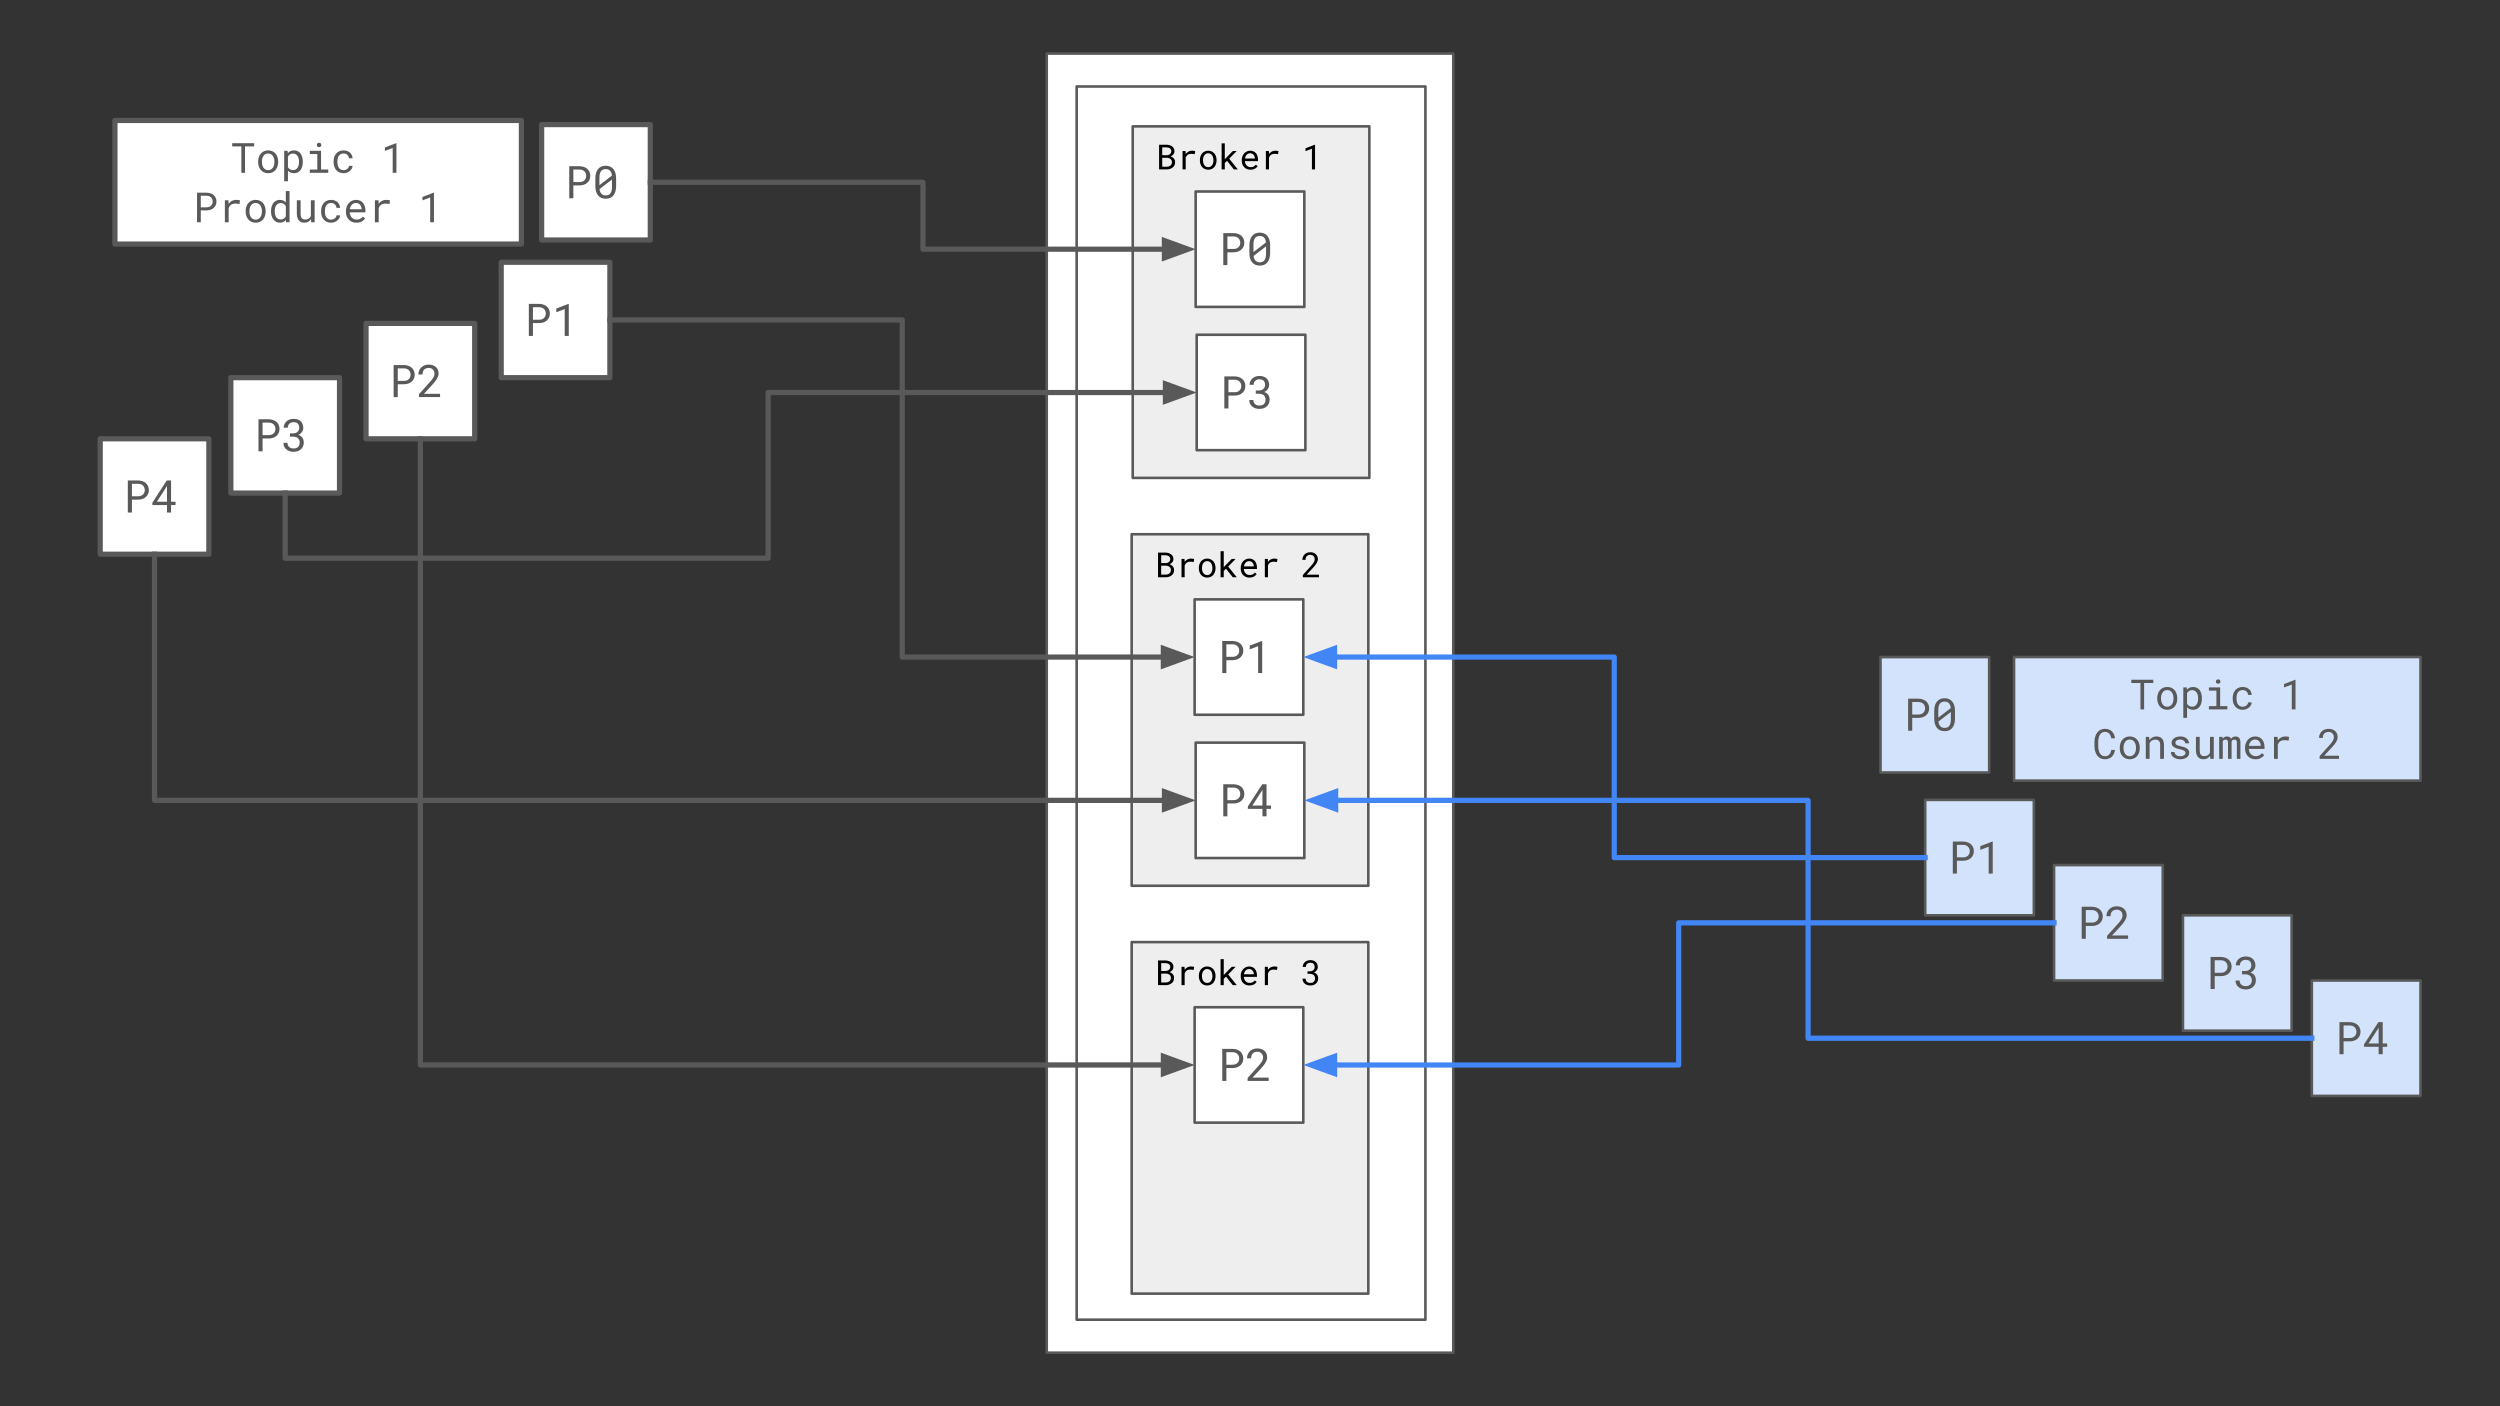 <svg version="1.1" viewBox="0.0 0.0 960.0 540.0" fill="none" stroke="none" stroke-linecap="square" stroke-miterlimit="10" xmlns:xlink="http://www.w3.org/1999/xlink" xmlns="http://www.w3.org/2000/svg"><rect x="0.0" y="0.0" width="960.0" height="540.0" fill="#333333" stroke="none"/><clipPath id="g11f6d29015b_3_55.0"><path d="m0 0l960.0 0l0 540.0l-960.0 0l0 -540.0z" clip-rule="nonzero"/></clipPath><g clip-path="url(#g11f6d29015b_3_55.0)"><path fill="#000000" fill-opacity="0.0" d="m0 0l960.0 0l0 540.0l-960.0 0z" fill-rule="evenodd"/><path fill="#ffffff" d="m401.953 20.567l156.094 0l0 498.866l-156.094 0z" fill-rule="evenodd"/><path stroke="#595959" stroke-width="1.0" stroke-linejoin="round" stroke-linecap="butt" d="m401.953 20.567l156.094 0l0 498.866l-156.094 0z" fill-rule="evenodd"/><path fill="#ffffff" d="m413.438 33.228l133.921 0l0 473.543l-133.921 0z" fill-rule="evenodd"/><path stroke="#595959" stroke-width="1.0" stroke-linejoin="round" stroke-linecap="butt" d="m413.438 33.228l133.921 0l0 473.543l-133.921 0z" fill-rule="evenodd"/><path fill="#eeeeee" d="m434.966 48.514l90.866 0l0 134.992l-90.866 0z" fill-rule="evenodd"/><path stroke="#595959" stroke-width="1.0" stroke-linejoin="round" stroke-linecap="butt" d="m434.966 48.514l90.866 0l0 134.992l-90.866 0z" fill-rule="evenodd"/><path fill="#ffffff" d="m459.134 73.527l41.732 0l0 44.315l-41.732 0z" fill-rule="evenodd"/><path stroke="#595959" stroke-width="1.0" stroke-linejoin="round" stroke-linecap="butt" d="m459.134 73.527l41.732 0l0 44.315l-41.732 0z" fill-rule="evenodd"/><path fill="#595959" d="m471.321 96.887l2.422 0q0.828 -0.016 1.562 -0.25q0.75 -0.25 1.312 -0.719q0.547 -0.469 0.875 -1.141q0.328 -0.688 0.328 -1.578q0 -0.891 -0.328 -1.562q-0.328 -0.688 -0.875 -1.156q-0.562 -0.469 -1.312 -0.703q-0.734 -0.25 -1.562 -0.266l-4.0 0l0 12.312l1.578 0l0 -4.938zm0 -1.297l0 -4.797l2.422 0q0.547 0 1.0 0.172q0.469 0.172 0.797 0.484q0.328 0.312 0.516 0.766q0.203 0.453 0.203 1.0q0 0.562 -0.203 1.0q-0.188 0.438 -0.516 0.734q-0.344 0.312 -0.797 0.484q-0.453 0.156 -1.0 0.156l-2.422 0zm16.414 1.516l0 -2.875q0 -1.188 -0.266 -2.094q-0.266 -0.906 -0.781 -1.531q-0.516 -0.625 -1.266 -0.953q-0.734 -0.328 -1.672 -0.328q-0.953 0 -1.688 0.328q-0.734 0.328 -1.25 0.953q-0.516 0.625 -0.781 1.531q-0.266 0.906 -0.266 2.094l0 2.875q0 1.188 0.266 2.094q0.266 0.906 0.781 1.531q0.516 0.625 1.266 0.953q0.75 0.312 1.688 0.312q0.938 0 1.672 -0.312q0.75 -0.328 1.25 -0.953q0.516 -0.625 0.781 -1.531q0.266 -0.906 0.266 -2.094zm-6.406 -0.312q0 -0.219 0 -0.422q0 -0.219 0 -0.422l0 -2.062q0 -0.875 0.172 -1.531q0.172 -0.656 0.531 -1.062q0.297 -0.328 0.719 -0.5q0.438 -0.172 1.0 -0.172q0.547 0 0.953 0.156q0.422 0.156 0.719 0.484q0.297 0.312 0.469 0.781q0.172 0.469 0.234 1.078l-4.797 3.672zm4.828 0.656q0 0.891 -0.188 1.562q-0.172 0.672 -0.562 1.094q-0.281 0.297 -0.703 0.469q-0.406 0.156 -0.938 0.156q-0.516 0 -0.922 -0.141q-0.406 -0.156 -0.688 -0.453q-0.312 -0.297 -0.516 -0.766q-0.188 -0.469 -0.266 -1.094l4.781 -3.656q0 0.234 0 0.594q0 0.359 0 0.484l0 1.75z" fill-rule="nonzero"/><path fill="#000000" fill-opacity="0.0" d="m434.966 43.241l90.866 0l0 35.559l-90.866 0z" fill-rule="evenodd"/><path fill="#000000" d="m445.091 65.041l3.031 0q0.594 0 1.156 -0.188q0.578 -0.188 1.016 -0.531q0.438 -0.328 0.688 -0.828q0.266 -0.516 0.266 -1.188q0 -0.422 -0.125 -0.781q-0.125 -0.375 -0.359 -0.656q-0.203 -0.266 -0.547 -0.484q-0.328 -0.234 -0.688 -0.312l0 -0.016q0.344 -0.156 0.578 -0.328q0.25 -0.172 0.453 -0.422q0.203 -0.234 0.312 -0.531q0.109 -0.312 0.125 -0.688q0 -0.656 -0.266 -1.125q-0.25 -0.484 -0.688 -0.797q-0.438 -0.297 -1.0 -0.438q-0.562 -0.156 -1.141 -0.156l-2.812 0l0 9.469zm1.203 -4.437l1.922 0q0.391 0.016 0.719 0.141q0.328 0.109 0.578 0.328q0.25 0.219 0.391 0.531q0.141 0.312 0.125 0.719q0 0.391 -0.156 0.703q-0.141 0.312 -0.406 0.531q-0.266 0.219 -0.609 0.344q-0.328 0.109 -0.703 0.125l-1.859 0l0 -3.422zm0 -1.0l0 -3.016l1.641 0q0.359 0.016 0.688 0.109q0.344 0.078 0.609 0.25q0.25 0.188 0.391 0.469q0.156 0.266 0.156 0.672q0 0.359 -0.156 0.641q-0.156 0.281 -0.406 0.469q-0.25 0.203 -0.578 0.312q-0.328 0.094 -0.656 0.094l-1.688 0zm11.42 -1.734q-0.766 0 -1.375 0.344q-0.594 0.328 -1.031 0.906l0 -0.172l-0.062 -0.953l-1.141 0l0 7.047l1.203 0l0 -4.516q0.125 -0.328 0.297 -0.594q0.188 -0.266 0.422 -0.438q0.266 -0.219 0.625 -0.312q0.359 -0.109 0.812 -0.109q0.344 0 0.656 0.031q0.312 0.031 0.656 0.109l0.172 -1.172q-0.188 -0.078 -0.547 -0.125q-0.359 -0.047 -0.688 -0.047zm3.045 3.594l0 0.141q0 0.75 0.219 1.406q0.219 0.656 0.641 1.141q0.406 0.469 1.0 0.75q0.594 0.266 1.344 0.266q0.75 0 1.328 -0.266q0.594 -0.281 1.016 -0.75q0.406 -0.484 0.625 -1.141q0.234 -0.656 0.234 -1.406l0 -0.141q0 -0.766 -0.234 -1.422q-0.219 -0.656 -0.625 -1.141q-0.422 -0.484 -1.016 -0.75q-0.594 -0.281 -1.344 -0.281q-0.734 0 -1.328 0.281q-0.594 0.266 -1.0 0.75q-0.422 0.484 -0.641 1.141q-0.219 0.656 -0.219 1.422zm1.203 0.141l0 -0.141q0 -0.516 0.125 -0.984q0.125 -0.484 0.375 -0.844q0.25 -0.359 0.609 -0.562q0.375 -0.219 0.875 -0.219q0.5 0 0.875 0.219q0.375 0.203 0.641 0.562q0.234 0.359 0.359 0.844q0.141 0.469 0.141 0.984l0 0.141q0 0.516 -0.125 0.984q-0.125 0.469 -0.375 0.828q-0.25 0.359 -0.625 0.578q-0.375 0.203 -0.875 0.203q-0.5 0 -0.875 -0.203q-0.375 -0.219 -0.625 -0.578q-0.25 -0.359 -0.375 -0.828q-0.125 -0.469 -0.125 -0.984zm9.233 0.156l2.594 3.281l1.531 0l-3.297 -4.109l2.859 -2.938l-1.469 0l-2.312 2.328l-0.781 0.844l0 -6.125l-1.219 0l0 10l1.219 0l0 -2.437l0.875 -0.844zm9.014 3.406q1.016 0 1.719 -0.406q0.703 -0.422 1.047 -0.953l-0.734 -0.562q-0.328 0.422 -0.828 0.688q-0.5 0.25 -1.141 0.25q-0.5 0 -0.906 -0.172q-0.391 -0.187 -0.672 -0.5q-0.281 -0.297 -0.453 -0.688q-0.156 -0.391 -0.203 -0.906l0 -0.047l5.031 0l0 -0.547q0 -0.734 -0.188 -1.359q-0.188 -0.641 -0.562 -1.109q-0.375 -0.453 -0.953 -0.719q-0.562 -0.266 -1.312 -0.266q-0.609 0 -1.188 0.25q-0.578 0.25 -1.031 0.703q-0.453 0.469 -0.734 1.141q-0.266 0.672 -0.266 1.531l0 0.266q0 0.75 0.25 1.375q0.25 0.625 0.688 1.078q0.453 0.453 1.062 0.703q0.625 0.25 1.375 0.25zm-0.156 -6.312q0.453 0 0.781 0.172q0.344 0.172 0.562 0.438q0.219 0.281 0.344 0.656q0.125 0.375 0.125 0.703l0 0.047l-3.781 0q0.062 -0.484 0.234 -0.859q0.188 -0.375 0.453 -0.625q0.266 -0.266 0.578 -0.391q0.328 -0.141 0.703 -0.141zm9.654 -0.984q-0.766 0 -1.375 0.344q-0.594 0.328 -1.031 0.906l0 -0.172l-0.062 -0.953l-1.141 0l0 7.047l1.203 0l0 -4.516q0.125 -0.328 0.297 -0.594q0.188 -0.266 0.422 -0.438q0.266 -0.219 0.625 -0.312q0.359 -0.109 0.812 -0.109q0.344 0 0.656 0.031q0.312 0.031 0.656 0.109l0.172 -1.172q-0.188 -0.078 -0.547 -0.125q-0.359 -0.047 -0.688 -0.047zm15.278 7.172l0 -9.469l-0.094 0l-3.578 1.375l0 1.094l2.469 -0.938l0 7.937l1.203 0z" fill-rule="nonzero"/><path fill="#ffffff" d="m459.533 128.55l41.732 0l0 44.315l-41.732 0z" fill-rule="evenodd"/><path stroke="#595959" stroke-width="1.0" stroke-linejoin="round" stroke-linecap="butt" d="m459.533 128.55l41.732 0l0 44.315l-41.732 0z" fill-rule="evenodd"/><path fill="#595959" d="m471.72 151.91l2.422 0q0.828 -0.016 1.562 -0.25q0.75 -0.25 1.312 -0.719q0.547 -0.469 0.875 -1.141q0.328 -0.688 0.328 -1.578q0 -0.891 -0.328 -1.562q-0.328 -0.688 -0.875 -1.156q-0.562 -0.469 -1.312 -0.703q-0.734 -0.25 -1.562 -0.266l-4.0 0l0 12.312l1.578 0l0 -4.938zm0 -1.297l0 -4.797l2.422 0q0.547 0 1.0 0.172q0.469 0.172 0.797 0.484q0.328 0.312 0.516 0.766q0.203 0.453 0.203 1.0q0 0.562 -0.203 1.0q-0.188 0.438 -0.516 0.734q-0.344 0.312 -0.797 0.484q-0.453 0.156 -1.0 0.156l-2.422 0zm10.508 -0.672l0 1.266l1.125 0q0.578 0 1.062 0.141q0.484 0.125 0.844 0.406q0.328 0.281 0.516 0.703q0.203 0.406 0.203 0.984q0 0.594 -0.172 1.016q-0.172 0.422 -0.469 0.719q-0.312 0.281 -0.75 0.422q-0.422 0.141 -0.953 0.141q-0.531 0 -0.969 -0.141q-0.438 -0.156 -0.734 -0.438q-0.312 -0.281 -0.484 -0.672q-0.156 -0.406 -0.156 -0.891l-1.562 0q0 0.812 0.297 1.453q0.312 0.625 0.844 1.062q0.531 0.453 1.234 0.688q0.719 0.219 1.531 0.219q0.828 0 1.547 -0.234q0.719 -0.25 1.234 -0.719q0.531 -0.453 0.828 -1.125q0.297 -0.672 0.297 -1.531q0 -0.422 -0.109 -0.844q-0.094 -0.438 -0.328 -0.828q-0.25 -0.391 -0.656 -0.703q-0.391 -0.312 -1.0 -0.516q0.5 -0.203 0.859 -0.516q0.359 -0.328 0.594 -0.688q0.234 -0.359 0.344 -0.734q0.109 -0.375 0.109 -0.734q0 -0.859 -0.281 -1.5q-0.266 -0.656 -0.75 -1.094q-0.5 -0.453 -1.188 -0.672q-0.672 -0.219 -1.5 -0.219q-0.859 0 -1.562 0.266q-0.703 0.266 -1.188 0.719q-0.5 0.469 -0.781 1.094q-0.281 0.609 -0.281 1.312l1.578 0q0 -0.469 0.156 -0.859q0.172 -0.391 0.469 -0.672q0.281 -0.281 0.688 -0.422q0.422 -0.156 0.922 -0.156q0.516 0 0.906 0.141q0.406 0.125 0.672 0.391q0.281 0.266 0.422 0.672q0.156 0.406 0.156 0.969q0 0.453 -0.172 0.844q-0.156 0.391 -0.453 0.672q-0.312 0.281 -0.766 0.453q-0.453 0.156 -1.047 0.156l-1.125 0z" fill-rule="nonzero"/><path fill="#eeeeee" d="m434.567 205.14l90.866 0l0 134.992l-90.866 0z" fill-rule="evenodd"/><path stroke="#595959" stroke-width="1.0" stroke-linejoin="round" stroke-linecap="butt" d="m434.567 205.14l90.866 0l0 134.992l-90.866 0z" fill-rule="evenodd"/><path fill="#ffffff" d="m458.735 230.153l41.732 0l0 44.315l-41.732 0z" fill-rule="evenodd"/><path stroke="#595959" stroke-width="1.0" stroke-linejoin="round" stroke-linecap="butt" d="m458.735 230.153l41.732 0l0 44.315l-41.732 0z" fill-rule="evenodd"/><path fill="#595959" d="m470.922 253.513l2.422 0q0.828 -0.016 1.562 -0.25q0.75 -0.25 1.312 -0.719q0.547 -0.469 0.875 -1.141q0.328 -0.688 0.328 -1.578q0 -0.891 -0.328 -1.562q-0.328 -0.688 -0.875 -1.156q-0.562 -0.469 -1.312 -0.703q-0.734 -0.25 -1.562 -0.266l-4.0 0l0 12.313l1.578 0l0 -4.938zm0 -1.297l0 -4.797l2.422 0q0.547 0 1.0 0.172q0.469 0.172 0.797 0.484q0.328 0.312 0.516 0.766q0.203 0.453 0.203 1.0q0 0.562 -0.203 1.0q-0.188 0.438 -0.516 0.734q-0.344 0.312 -0.797 0.484q-0.453 0.156 -1.0 0.156l-2.422 0zm13.758 6.234l0 -12.313l-0.125 0l-4.656 1.781l0 1.438l3.219 -1.234l0 10.328l1.562 0z" fill-rule="nonzero"/><path fill="#000000" fill-opacity="0.0" d="m434.567 199.867l90.866 0l0 35.559l-90.866 0z" fill-rule="evenodd"/><path fill="#000000" d="m444.692 221.667l3.031 0q0.594 0 1.156 -0.188q0.578 -0.188 1.016 -0.531q0.438 -0.328 0.688 -0.828q0.266 -0.516 0.266 -1.188q0 -0.422 -0.125 -0.781q-0.125 -0.375 -0.359 -0.656q-0.203 -0.266 -0.547 -0.484q-0.328 -0.234 -0.688 -0.312l0 -0.016q0.344 -0.156 0.578 -0.328q0.25 -0.172 0.453 -0.422q0.203 -0.234 0.312 -0.531q0.109 -0.312 0.125 -0.688q0 -0.656 -0.266 -1.125q-0.25 -0.484 -0.688 -0.797q-0.438 -0.297 -1.0 -0.438q-0.562 -0.156 -1.141 -0.156l-2.812 0l0 9.469zm1.203 -4.438l1.922 0q0.391 0.016 0.719 0.141q0.328 0.109 0.578 0.328q0.25 0.219 0.391 0.531q0.141 0.312 0.125 0.719q0 0.391 -0.156 0.703q-0.141 0.312 -0.406 0.531q-0.266 0.219 -0.609 0.344q-0.328 0.109 -0.703 0.125l-1.859 0l0 -3.422zm0 -1.0l0 -3.016l1.641 0q0.359 0.016 0.688 0.109q0.344 0.078 0.609 0.25q0.25 0.188 0.391 0.469q0.156 0.266 0.156 0.672q0 0.359 -0.156 0.641q-0.156 0.281 -0.406 0.469q-0.25 0.203 -0.578 0.312q-0.328 0.094 -0.656 0.094l-1.688 0zm11.42 -1.734q-0.766 0 -1.375 0.344q-0.594 0.328 -1.031 0.906l0 -0.172l-0.062 -0.953l-1.141 0l0 7.047l1.203 0l0 -4.516q0.125 -0.328 0.297 -0.594q0.188 -0.266 0.422 -0.438q0.266 -0.219 0.625 -0.312q0.359 -0.109 0.812 -0.109q0.344 0 0.656 0.031q0.312 0.031 0.656 0.109l0.172 -1.172q-0.188 -0.078 -0.547 -0.125q-0.359 -0.047 -0.688 -0.047zm3.045 3.594l0 0.141q0 0.75 0.219 1.406q0.219 0.656 0.641 1.141q0.406 0.469 1.0 0.75q0.594 0.266 1.344 0.266q0.75 0 1.328 -0.266q0.594 -0.281 1.016 -0.75q0.406 -0.484 0.625 -1.141q0.234 -0.656 0.234 -1.406l0 -0.141q0 -0.766 -0.234 -1.422q-0.219 -0.656 -0.625 -1.141q-0.422 -0.484 -1.016 -0.75q-0.594 -0.281 -1.344 -0.281q-0.734 0 -1.328 0.281q-0.594 0.266 -1.0 0.75q-0.422 0.484 -0.641 1.141q-0.219 0.656 -0.219 1.422zm1.203 0.141l0 -0.141q0 -0.516 0.125 -0.984q0.125 -0.484 0.375 -0.844q0.25 -0.359 0.609 -0.562q0.375 -0.219 0.875 -0.219q0.5 0 0.875 0.219q0.375 0.203 0.641 0.562q0.234 0.359 0.359 0.844q0.141 0.469 0.141 0.984l0 0.141q0 0.516 -0.125 0.984q-0.125 0.469 -0.375 0.828q-0.25 0.359 -0.625 0.578q-0.375 0.203 -0.875 0.203q-0.5 0 -0.875 -0.203q-0.375 -0.219 -0.625 -0.578q-0.25 -0.359 -0.375 -0.828q-0.125 -0.469 -0.125 -0.984zm9.233 0.156l2.594 3.281l1.531 0l-3.297 -4.109l2.859 -2.938l-1.469 0l-2.312 2.328l-0.781 0.844l0 -6.125l-1.219 0l0 10.0l1.219 0l0 -2.438l0.875 -0.844zm9.014 3.406q1.016 0 1.719 -0.406q0.703 -0.422 1.047 -0.953l-0.734 -0.562q-0.328 0.422 -0.828 0.688q-0.5 0.25 -1.141 0.25q-0.5 0 -0.906 -0.172q-0.391 -0.188 -0.672 -0.5q-0.281 -0.297 -0.453 -0.688q-0.156 -0.391 -0.203 -0.906l0 -0.047l5.031 0l0 -0.547q0 -0.734 -0.188 -1.359q-0.188 -0.641 -0.562 -1.109q-0.375 -0.453 -0.953 -0.719q-0.562 -0.266 -1.312 -0.266q-0.609 0 -1.188 0.25q-0.578 0.25 -1.031 0.703q-0.453 0.469 -0.734 1.141q-0.266 0.672 -0.266 1.531l0 0.266q0 0.75 0.25 1.375q0.25 0.625 0.688 1.078q0.453 0.453 1.062 0.703q0.625 0.25 1.375 0.25zm-0.156 -6.312q0.453 0 0.781 0.172q0.344 0.172 0.562 0.438q0.219 0.281 0.344 0.656q0.125 0.375 0.125 0.703l0 0.047l-3.781 0q0.062 -0.484 0.234 -0.859q0.188 -0.375 0.453 -0.625q0.266 -0.266 0.578 -0.391q0.328 -0.141 0.703 -0.141zm9.654 -0.984q-0.766 0 -1.375 0.344q-0.594 0.328 -1.031 0.906l0 -0.172l-0.062 -0.953l-1.141 0l0 7.047l1.203 0l0 -4.516q0.125 -0.328 0.297 -0.594q0.188 -0.266 0.422 -0.438q0.266 -0.219 0.625 -0.312q0.359 -0.109 0.812 -0.109q0.344 0 0.656 0.031q0.312 0.031 0.656 0.109l0.172 -1.172q-0.188 -0.078 -0.547 -0.125q-0.359 -0.047 -0.688 -0.047zm17.184 7.172l0 -0.984l-4.75 0l2.547 -2.75q0.359 -0.391 0.672 -0.781q0.328 -0.406 0.578 -0.812q0.234 -0.406 0.375 -0.812q0.156 -0.406 0.156 -0.828q0 -0.578 -0.203 -1.047q-0.203 -0.484 -0.578 -0.844q-0.359 -0.344 -0.906 -0.547q-0.531 -0.203 -1.203 -0.203q-0.734 0 -1.312 0.234q-0.562 0.234 -0.953 0.641q-0.391 0.391 -0.609 0.922q-0.203 0.531 -0.203 1.125l1.219 0q0 -0.438 0.109 -0.797q0.109 -0.359 0.344 -0.609q0.234 -0.25 0.578 -0.375q0.359 -0.141 0.828 -0.141q0.391 0 0.703 0.141q0.312 0.125 0.531 0.344q0.203 0.234 0.312 0.547q0.125 0.297 0.125 0.656q0 0.281 -0.078 0.562q-0.062 0.266 -0.234 0.562q-0.172 0.297 -0.453 0.656q-0.281 0.359 -0.688 0.828l-3.109 3.453l0 0.859l6.203 0z" fill-rule="nonzero"/><path fill="#ffffff" d="m459.134 285.176l41.732 0l0 44.315l-41.732 0z" fill-rule="evenodd"/><path stroke="#595959" stroke-width="1.0" stroke-linejoin="round" stroke-linecap="butt" d="m459.134 285.176l41.732 0l0 44.315l-41.732 0z" fill-rule="evenodd"/><path fill="#595959" d="m471.321 308.536l2.422 0q0.828 -0.016 1.562 -0.25q0.75 -0.25 1.312 -0.719q0.547 -0.469 0.875 -1.141q0.328 -0.688 0.328 -1.578q0 -0.891 -0.328 -1.562q-0.328 -0.688 -0.875 -1.156q-0.562 -0.469 -1.312 -0.703q-0.734 -0.25 -1.562 -0.266l-4.0 0l0 12.312l1.578 0l0 -4.938zm0 -1.297l0 -4.797l2.422 0q0.547 0 1.0 0.172q0.469 0.172 0.797 0.484q0.328 0.312 0.516 0.766q0.203 0.453 0.203 1.0q0 0.562 -0.203 1.0q-0.188 0.438 -0.516 0.734q-0.344 0.312 -0.797 0.484q-0.453 0.156 -1.0 0.156l-2.422 0zm15.024 2.094l0 -8.172l-1.656 0l-5.516 8.531l0 0.922l5.609 0l0 2.859l1.562 0l0 -2.859l1.719 0l0 -1.281l-1.719 0zm-5.438 0l3.625 -5.625l0.25 -0.469l0 6.094l-3.875 0z" fill-rule="nonzero"/><path fill="#eeeeee" d="m434.567 361.769l90.866 0l0 134.992l-90.866 0z" fill-rule="evenodd"/><path stroke="#595959" stroke-width="1.0" stroke-linejoin="round" stroke-linecap="butt" d="m434.567 361.769l90.866 0l0 134.992l-90.866 0z" fill-rule="evenodd"/><path fill="#ffffff" d="m458.735 386.782l41.732 0l0 44.315l-41.732 0z" fill-rule="evenodd"/><path stroke="#595959" stroke-width="1.0" stroke-linejoin="round" stroke-linecap="butt" d="m458.735 386.782l41.732 0l0 44.315l-41.732 0z" fill-rule="evenodd"/><path fill="#595959" d="m470.922 410.142l2.422 0q0.828 -0.016 1.562 -0.25q0.75 -0.25 1.312 -0.719q0.547 -0.469 0.875 -1.141q0.328 -0.688 0.328 -1.578q0 -0.891 -0.328 -1.562q-0.328 -0.688 -0.875 -1.156q-0.562 -0.469 -1.312 -0.703q-0.734 -0.25 -1.562 -0.266l-4.0 0l0 12.312l1.578 0l0 -4.938zm0 -1.297l0 -4.797l2.422 0q0.547 0 1.0 0.172q0.469 0.172 0.797 0.484q0.328 0.312 0.516 0.766q0.203 0.453 0.203 1.0q0 0.562 -0.203 1.0q-0.188 0.438 -0.516 0.734q-0.344 0.312 -0.797 0.484q-0.453 0.156 -1.0 0.156l-2.422 0zm16.242 6.234l0 -1.281l-6.188 0l3.312 -3.578q0.453 -0.516 0.875 -1.016q0.422 -0.516 0.75 -1.047q0.312 -0.531 0.5 -1.062q0.188 -0.531 0.188 -1.078q0 -0.75 -0.266 -1.375q-0.266 -0.625 -0.734 -1.078q-0.484 -0.453 -1.188 -0.703q-0.703 -0.266 -1.562 -0.266q-0.953 0 -1.703 0.312q-0.734 0.297 -1.234 0.812q-0.516 0.516 -0.797 1.203q-0.266 0.688 -0.266 1.469l1.578 0q0 -0.578 0.141 -1.047q0.156 -0.469 0.453 -0.797q0.297 -0.312 0.75 -0.484q0.453 -0.188 1.078 -0.188q0.5 0 0.906 0.172q0.406 0.172 0.688 0.469q0.281 0.297 0.422 0.703q0.156 0.406 0.156 0.859q0 0.375 -0.094 0.734q-0.094 0.344 -0.312 0.734q-0.219 0.391 -0.594 0.859q-0.359 0.469 -0.906 1.062l-4.031 4.484l0 1.125l8.078 0z" fill-rule="nonzero"/><path fill="#000000" fill-opacity="0.0" d="m434.567 356.496l90.866 0l0 35.559l-90.866 0z" fill-rule="evenodd"/><path fill="#000000" d="m444.692 378.296l3.031 0q0.594 0 1.156 -0.188q0.578 -0.188 1.016 -0.531q0.438 -0.328 0.688 -0.828q0.266 -0.516 0.266 -1.188q0 -0.422 -0.125 -0.781q-0.125 -0.375 -0.359 -0.656q-0.203 -0.266 -0.547 -0.484q-0.328 -0.234 -0.688 -0.312l0 -0.016q0.344 -0.156 0.578 -0.328q0.25 -0.172 0.453 -0.422q0.203 -0.234 0.312 -0.531q0.109 -0.312 0.125 -0.688q0 -0.656 -0.266 -1.125q-0.25 -0.484 -0.688 -0.797q-0.438 -0.297 -1.0 -0.438q-0.562 -0.156 -1.141 -0.156l-2.812 0l0 9.469zm1.203 -4.438l1.922 0q0.391 0.016 0.719 0.141q0.328 0.109 0.578 0.328q0.25 0.219 0.391 0.531q0.141 0.312 0.125 0.719q0 0.391 -0.156 0.703q-0.141 0.312 -0.406 0.531q-0.266 0.219 -0.609 0.344q-0.328 0.109 -0.703 0.125l-1.859 0l0 -3.422zm0 -1.0l0 -3.016l1.641 0q0.359 0.016 0.688 0.109q0.344 0.078 0.609 0.25q0.25 0.188 0.391 0.469q0.156 0.266 0.156 0.672q0 0.359 -0.156 0.641q-0.156 0.281 -0.406 0.469q-0.25 0.203 -0.578 0.312q-0.328 0.094 -0.656 0.094l-1.688 0zm11.42 -1.734q-0.766 0 -1.375 0.344q-0.594 0.328 -1.031 0.906l0 -0.172l-0.062 -0.953l-1.141 0l0 7.047l1.203 0l0 -4.516q0.125 -0.328 0.297 -0.594q0.188 -0.266 0.422 -0.438q0.266 -0.219 0.625 -0.312q0.359 -0.109 0.812 -0.109q0.344 0 0.656 0.031q0.312 0.031 0.656 0.109l0.172 -1.172q-0.188 -0.078 -0.547 -0.125q-0.359 -0.047 -0.688 -0.047zm3.045 3.594l0 0.141q0 0.75 0.219 1.406q0.219 0.656 0.641 1.141q0.406 0.469 1.0 0.75q0.594 0.266 1.344 0.266q0.75 0 1.328 -0.266q0.594 -0.281 1.016 -0.75q0.406 -0.484 0.625 -1.141q0.234 -0.656 0.234 -1.406l0 -0.141q0 -0.766 -0.234 -1.422q-0.219 -0.656 -0.625 -1.141q-0.422 -0.484 -1.016 -0.75q-0.594 -0.281 -1.344 -0.281q-0.734 0 -1.328 0.281q-0.594 0.266 -1.0 0.75q-0.422 0.484 -0.641 1.141q-0.219 0.656 -0.219 1.422zm1.203 0.141l0 -0.141q0 -0.516 0.125 -0.984q0.125 -0.484 0.375 -0.844q0.25 -0.359 0.609 -0.562q0.375 -0.219 0.875 -0.219q0.5 0 0.875 0.219q0.375 0.203 0.641 0.562q0.234 0.359 0.359 0.844q0.141 0.469 0.141 0.984l0 0.141q0 0.516 -0.125 0.984q-0.125 0.469 -0.375 0.828q-0.25 0.359 -0.625 0.578q-0.375 0.203 -0.875 0.203q-0.5 0 -0.875 -0.203q-0.375 -0.219 -0.625 -0.578q-0.25 -0.359 -0.375 -0.828q-0.125 -0.469 -0.125 -0.984zm9.233 0.156l2.594 3.281l1.531 0l-3.297 -4.109l2.859 -2.938l-1.469 0l-2.312 2.328l-0.781 0.844l0 -6.125l-1.219 0l0 10.0l1.219 0l0 -2.438l0.875 -0.844zm9.014 3.406q1.016 0 1.719 -0.406q0.703 -0.422 1.047 -0.953l-0.734 -0.562q-0.328 0.422 -0.828 0.688q-0.5 0.25 -1.141 0.25q-0.5 0 -0.906 -0.172q-0.391 -0.188 -0.672 -0.5q-0.281 -0.297 -0.453 -0.688q-0.156 -0.391 -0.203 -0.906l0 -0.047l5.031 0l0 -0.547q0 -0.734 -0.188 -1.359q-0.188 -0.641 -0.562 -1.109q-0.375 -0.453 -0.953 -0.719q-0.562 -0.266 -1.312 -0.266q-0.609 0 -1.188 0.25q-0.578 0.25 -1.031 0.703q-0.453 0.469 -0.734 1.141q-0.266 0.672 -0.266 1.531l0 0.266q0 0.75 0.25 1.375q0.25 0.625 0.688 1.078q0.453 0.453 1.062 0.703q0.625 0.25 1.375 0.25zm-0.156 -6.312q0.453 0 0.781 0.172q0.344 0.172 0.562 0.438q0.219 0.281 0.344 0.656q0.125 0.375 0.125 0.703l0 0.047l-3.781 0q0.062 -0.484 0.234 -0.859q0.188 -0.375 0.453 -0.625q0.266 -0.266 0.578 -0.391q0.328 -0.141 0.703 -0.141zm9.654 -0.984q-0.766 0 -1.375 0.344q-0.594 0.328 -1.031 0.906l0 -0.172l-0.062 -0.953l-1.141 0l0 7.047l1.203 0l0 -4.516q0.125 -0.328 0.297 -0.594q0.188 -0.266 0.422 -0.438q0.266 -0.219 0.625 -0.312q0.359 -0.109 0.812 -0.109q0.344 0 0.656 0.031q0.312 0.031 0.656 0.109l0.172 -1.172q-0.188 -0.078 -0.547 -0.125q-0.359 -0.047 -0.688 -0.047zm12.778 1.859l0 0.969l0.859 0q0.453 0 0.828 0.109q0.375 0.109 0.641 0.312q0.266 0.219 0.406 0.547q0.156 0.312 0.156 0.766q0 0.438 -0.141 0.766q-0.125 0.328 -0.359 0.562q-0.234 0.219 -0.562 0.328q-0.328 0.094 -0.734 0.094q-0.422 0 -0.766 -0.109q-0.328 -0.125 -0.562 -0.328q-0.234 -0.219 -0.359 -0.516q-0.125 -0.312 -0.125 -0.688l-1.203 0q0 0.625 0.234 1.125q0.25 0.484 0.641 0.812q0.406 0.344 0.953 0.516q0.562 0.172 1.188 0.172q0.625 0 1.172 -0.172q0.562 -0.188 0.969 -0.547q0.391 -0.359 0.625 -0.875q0.234 -0.516 0.234 -1.172q0 -0.328 -0.078 -0.656q-0.078 -0.328 -0.266 -0.641q-0.188 -0.297 -0.5 -0.531q-0.297 -0.25 -0.766 -0.391q0.391 -0.172 0.656 -0.406q0.281 -0.25 0.453 -0.531q0.188 -0.266 0.266 -0.562q0.078 -0.297 0.078 -0.562q0 -0.656 -0.203 -1.156q-0.203 -0.5 -0.578 -0.844q-0.391 -0.344 -0.922 -0.516q-0.516 -0.172 -1.156 -0.172q-0.656 0 -1.203 0.203q-0.531 0.203 -0.906 0.562q-0.391 0.359 -0.609 0.844q-0.203 0.469 -0.203 1.016l1.219 0q0 -0.375 0.109 -0.672q0.125 -0.297 0.359 -0.516q0.219 -0.219 0.531 -0.328q0.328 -0.109 0.703 -0.109q0.406 0 0.703 0.094q0.312 0.094 0.516 0.297q0.219 0.219 0.328 0.531q0.109 0.312 0.109 0.734q0 0.359 -0.125 0.656q-0.109 0.297 -0.344 0.516q-0.25 0.219 -0.594 0.344q-0.344 0.125 -0.812 0.125l-0.859 0z" fill-rule="nonzero"/><path fill="#d3e3fc" d="m773.386 252.311l156.094 0l0 47.465l-156.094 0z" fill-rule="evenodd"/><path stroke="#595959" stroke-width="1.0" stroke-linejoin="round" stroke-linecap="butt" d="m773.386 252.311l156.094 0l0 47.465l-156.094 0z" fill-rule="evenodd"/><path fill="#595959" d="m826.859 262.263l0 -1.234l-8.438 0l0 1.234l3.516 0l0 10.141l1.406 0l0 -10.141l3.516 0zm1.523 5.828l0 0.172q0 0.922 0.266 1.703q0.266 0.781 0.766 1.359q0.5 0.578 1.203 0.906q0.719 0.328 1.625 0.328q0.891 0 1.594 -0.328q0.719 -0.328 1.219 -0.906q0.484 -0.578 0.75 -1.359q0.266 -0.781 0.266 -1.703l0 -0.172q0 -0.906 -0.266 -1.688q-0.266 -0.797 -0.75 -1.375q-0.5 -0.578 -1.219 -0.906q-0.719 -0.328 -1.609 -0.328q-0.891 0 -1.609 0.328q-0.703 0.328 -1.203 0.906q-0.5 0.578 -0.766 1.375q-0.266 0.781 -0.266 1.688zm1.453 0.172l0 -0.172q0 -0.609 0.141 -1.172q0.156 -0.578 0.453 -1.0q0.297 -0.438 0.734 -0.688q0.453 -0.25 1.062 -0.25q0.594 0 1.047 0.25q0.453 0.25 0.75 0.688q0.297 0.422 0.453 1.0q0.156 0.562 0.156 1.172l0 0.172q0 0.625 -0.156 1.203q-0.141 0.562 -0.438 0.984q-0.312 0.438 -0.766 0.688q-0.438 0.25 -1.031 0.25q-0.609 0 -1.062 -0.25q-0.453 -0.25 -0.75 -0.688q-0.297 -0.422 -0.453 -0.984q-0.141 -0.578 -0.141 -1.203zm8.555 7.391l1.438 0l0 -4.062q0.156 0.172 0.328 0.312q0.188 0.141 0.391 0.266q0.344 0.188 0.75 0.281q0.422 0.109 0.906 0.109q0.797 0 1.422 -0.328q0.625 -0.328 1.047 -0.906q0.422 -0.578 0.641 -1.359q0.219 -0.797 0.219 -1.703l0 -0.156q0 -0.953 -0.219 -1.734q-0.219 -0.797 -0.641 -1.375q-0.422 -0.562 -1.047 -0.875q-0.625 -0.328 -1.438 -0.328q-0.469 0 -0.875 0.094q-0.391 0.094 -0.719 0.281q-0.234 0.125 -0.438 0.312q-0.203 0.172 -0.375 0.391l-0.078 -0.922l-1.312 0l0 11.703zm5.688 -7.547l0 0.156q0 0.625 -0.141 1.188q-0.125 0.562 -0.406 0.984q-0.281 0.438 -0.719 0.688q-0.438 0.25 -1.047 0.25q-0.375 0 -0.688 -0.094q-0.297 -0.094 -0.547 -0.25q-0.219 -0.141 -0.391 -0.344q-0.172 -0.203 -0.312 -0.438l0 -4.078q0.156 -0.266 0.344 -0.484q0.203 -0.219 0.453 -0.359q0.219 -0.156 0.5 -0.234q0.297 -0.078 0.625 -0.078q0.609 0 1.047 0.25q0.438 0.25 0.734 0.672q0.281 0.438 0.406 1.0q0.141 0.547 0.141 1.172zm4.148 -4.156l0 1.25l2.875 0l0 5.953l-2.875 0l0 1.25l7.078 0l0 -1.25l-2.766 0l0 -7.203l-4.312 0zm2.688 -2.219q0 0.344 0.203 0.578q0.219 0.234 0.656 0.234q0.438 0 0.656 -0.234q0.219 -0.234 0.219 -0.578q0 -0.203 -0.062 -0.359q-0.062 -0.172 -0.188 -0.281q-0.109 -0.094 -0.266 -0.156q-0.156 -0.062 -0.359 -0.062q-0.203 0 -0.359 0.062q-0.156 0.062 -0.266 0.156q-0.125 0.125 -0.188 0.297q-0.047 0.156 -0.047 0.344zm10.289 9.656q-0.688 0 -1.141 -0.266q-0.453 -0.281 -0.734 -0.719q-0.281 -0.422 -0.406 -0.969q-0.109 -0.547 -0.109 -1.094l0 -0.328q0 -0.547 0.109 -1.078q0.125 -0.547 0.406 -0.984q0.281 -0.438 0.734 -0.703q0.469 -0.266 1.141 -0.266q0.438 0 0.812 0.156q0.375 0.141 0.656 0.391q0.266 0.266 0.422 0.609q0.172 0.328 0.172 0.719l1.375 0q0 -0.641 -0.266 -1.203q-0.25 -0.562 -0.703 -0.984q-0.469 -0.406 -1.094 -0.641q-0.625 -0.234 -1.375 -0.234q-0.969 0 -1.688 0.344q-0.719 0.344 -1.188 0.922q-0.484 0.578 -0.734 1.344q-0.234 0.766 -0.234 1.609l0 0.328q0 0.844 0.234 1.609q0.25 0.75 0.734 1.328q0.469 0.594 1.188 0.938q0.719 0.344 1.688 0.344q0.672 0 1.281 -0.234q0.625 -0.234 1.094 -0.625q0.484 -0.375 0.766 -0.891q0.281 -0.516 0.297 -1.078l-1.375 0q0 0.359 -0.188 0.656q-0.172 0.297 -0.453 0.516q-0.297 0.234 -0.672 0.359q-0.359 0.125 -0.75 0.125zm20.281 1.016l0 -11.375l-0.109 0l-4.312 1.656l0 1.312l2.984 -1.125l0 9.531l1.438 0z" fill-rule="nonzero"/><path fill="#595959" d="m812.16 287.981l-1.453 0q-0.062 0.516 -0.234 0.953q-0.172 0.438 -0.469 0.766q-0.281 0.328 -0.703 0.516q-0.422 0.172 -0.984 0.172q-0.531 0 -0.922 -0.172q-0.391 -0.172 -0.672 -0.469q-0.297 -0.281 -0.484 -0.656q-0.188 -0.391 -0.297 -0.828q-0.125 -0.438 -0.172 -0.875q-0.047 -0.453 -0.047 -0.875l0 -1.609q0 -0.422 0.047 -0.859q0.047 -0.453 0.172 -0.891q0.109 -0.422 0.297 -0.797q0.203 -0.391 0.484 -0.688q0.281 -0.281 0.672 -0.453q0.406 -0.172 0.922 -0.172q0.562 0 0.984 0.203q0.422 0.188 0.703 0.516q0.297 0.344 0.469 0.797q0.172 0.438 0.234 0.953l1.453 0q-0.094 -0.812 -0.391 -1.484q-0.297 -0.672 -0.781 -1.156q-0.484 -0.484 -1.156 -0.734q-0.672 -0.266 -1.516 -0.266q-0.719 0 -1.297 0.203q-0.562 0.188 -1.0 0.547q-0.453 0.344 -0.781 0.828q-0.328 0.484 -0.531 1.047q-0.219 0.562 -0.328 1.188q-0.109 0.609 -0.109 1.234l0 1.594q0 0.625 0.109 1.25q0.109 0.609 0.328 1.172q0.203 0.562 0.531 1.047q0.328 0.469 0.781 0.828q0.438 0.344 1.016 0.547q0.578 0.203 1.281 0.203q0.812 0 1.484 -0.266q0.672 -0.266 1.156 -0.734q0.484 -0.469 0.781 -1.125q0.312 -0.672 0.422 -1.453zm1.82 -0.891l0 0.172q0 0.922 0.266 1.703q0.266 0.781 0.766 1.359q0.5 0.578 1.203 0.906q0.719 0.328 1.625 0.328q0.891 0 1.594 -0.328q0.719 -0.328 1.219 -0.906q0.484 -0.578 0.75 -1.359q0.266 -0.781 0.266 -1.703l0 -0.172q0 -0.906 -0.266 -1.688q-0.266 -0.797 -0.75 -1.375q-0.5 -0.578 -1.219 -0.906q-0.719 -0.328 -1.609 -0.328q-0.891 0 -1.609 0.328q-0.703 0.328 -1.203 0.906q-0.5 0.578 -0.766 1.375q-0.266 0.781 -0.266 1.688zm1.453 0.172l0 -0.172q0 -0.609 0.141 -1.172q0.156 -0.578 0.453 -1.0q0.297 -0.438 0.734 -0.688q0.453 -0.25 1.062 -0.25q0.594 0 1.047 0.25q0.453 0.25 0.75 0.688q0.297 0.422 0.453 1.0q0.156 0.562 0.156 1.172l0 0.172q0 0.625 -0.156 1.203q-0.141 0.562 -0.438 0.984q-0.312 0.438 -0.766 0.688q-0.438 0.25 -1.031 0.25q-0.609 0 -1.062 -0.25q-0.453 -0.25 -0.75 -0.688q-0.297 -0.422 -0.453 -0.984q-0.141 -0.578 -0.141 -1.203zm8.555 4.141l1.453 0l0 -6.062q0.141 -0.281 0.344 -0.5q0.203 -0.234 0.438 -0.406q0.281 -0.188 0.625 -0.297q0.344 -0.125 0.75 -0.125q0.453 0 0.812 0.109q0.359 0.109 0.609 0.359q0.234 0.234 0.359 0.625q0.125 0.391 0.125 0.953l0 5.344l1.453 0l0 -5.375q0 -0.844 -0.219 -1.453q-0.203 -0.609 -0.578 -1.016q-0.391 -0.391 -0.938 -0.578q-0.531 -0.188 -1.203 -0.188q-0.484 0 -0.938 0.141q-0.438 0.141 -0.812 0.391q-0.25 0.156 -0.469 0.391q-0.219 0.219 -0.406 0.484l-0.109 -1.25l-1.297 0l0 8.453zm15.227 -2.25q0 0.203 -0.078 0.391q-0.078 0.172 -0.234 0.328q-0.234 0.234 -0.672 0.375q-0.422 0.141 -1.0 0.141q-0.375 0 -0.75 -0.078q-0.375 -0.078 -0.672 -0.266q-0.312 -0.188 -0.531 -0.484q-0.203 -0.312 -0.234 -0.766l-1.438 0q0 0.547 0.234 1.047q0.25 0.5 0.719 0.875q0.469 0.375 1.141 0.609q0.672 0.234 1.531 0.234q0.75 0 1.375 -0.172q0.641 -0.188 1.094 -0.516q0.453 -0.328 0.703 -0.781q0.25 -0.469 0.25 -1.031q0 -0.531 -0.219 -0.922q-0.219 -0.406 -0.641 -0.703q-0.422 -0.297 -1.047 -0.516q-0.609 -0.219 -1.391 -0.375q-0.594 -0.125 -0.984 -0.25q-0.391 -0.125 -0.609 -0.281q-0.234 -0.156 -0.328 -0.344q-0.094 -0.203 -0.094 -0.453q0 -0.234 0.109 -0.453q0.125 -0.234 0.359 -0.406q0.219 -0.172 0.562 -0.266q0.359 -0.109 0.812 -0.109q0.453 0 0.797 0.125q0.359 0.125 0.609 0.328q0.25 0.203 0.391 0.469q0.141 0.25 0.141 0.531l1.453 0q0 -0.562 -0.25 -1.031q-0.234 -0.484 -0.672 -0.844q-0.438 -0.359 -1.062 -0.562q-0.625 -0.203 -1.406 -0.203q-0.719 0 -1.328 0.203q-0.609 0.188 -1.047 0.516q-0.438 0.344 -0.688 0.797q-0.234 0.438 -0.234 0.953q0 0.531 0.234 0.922q0.234 0.391 0.672 0.688q0.422 0.297 1.016 0.516q0.594 0.203 1.328 0.344q0.594 0.125 0.984 0.266q0.406 0.141 0.641 0.312q0.25 0.172 0.344 0.391q0.109 0.203 0.109 0.453zm9.555 2.25l1.312 0l0 -8.453l-1.453 0l0 6.062q-0.125 0.266 -0.297 0.5q-0.172 0.234 -0.406 0.391q-0.281 0.203 -0.672 0.328q-0.375 0.109 -0.859 0.109q-0.422 0 -0.734 -0.109q-0.312 -0.109 -0.531 -0.391q-0.219 -0.266 -0.328 -0.719q-0.109 -0.453 -0.109 -1.141l0 -5.031l-1.453 0l0 5.016q0 0.953 0.203 1.625q0.219 0.672 0.594 1.109q0.391 0.438 0.922 0.656q0.547 0.203 1.203 0.203q0.828 0 1.453 -0.344q0.641 -0.359 1.062 -0.984l0.094 1.172zm4.695 -8.453l-1.297 0l0 8.453l1.375 0l0 -6.734q0.047 -0.125 0.109 -0.234q0.078 -0.109 0.188 -0.188q0.125 -0.109 0.312 -0.172q0.203 -0.062 0.453 -0.062q0.234 0 0.406 0.062q0.188 0.062 0.297 0.188q0.125 0.125 0.188 0.328q0.062 0.203 0.062 0.469l0 6.344l1.375 0l0 -6.328q0 -0.047 0 -0.078q0 -0.047 0 -0.078q0.016 -0.203 0.078 -0.359q0.078 -0.156 0.203 -0.281q0.125 -0.125 0.312 -0.188q0.188 -0.078 0.453 -0.078q0.234 0 0.422 0.062q0.188 0.062 0.312 0.188q0.109 0.141 0.172 0.344q0.062 0.203 0.062 0.469l0 6.328l1.375 0l0 -6.312q0 -0.609 -0.141 -1.062q-0.141 -0.453 -0.406 -0.734q-0.234 -0.25 -0.594 -0.375q-0.344 -0.125 -0.781 -0.125q-0.328 0 -0.594 0.078q-0.266 0.078 -0.484 0.219q-0.172 0.109 -0.328 0.266q-0.141 0.156 -0.25 0.344q-0.094 -0.203 -0.219 -0.359q-0.109 -0.156 -0.266 -0.266q-0.203 -0.141 -0.469 -0.203q-0.266 -0.078 -0.609 -0.078q-0.594 0 -1.016 0.25q-0.406 0.25 -0.672 0.703l-0.031 -0.797zm12.664 8.609q1.234 0 2.078 -0.5q0.844 -0.5 1.266 -1.141l-0.891 -0.688q-0.391 0.516 -1.0 0.828q-0.594 0.312 -1.375 0.312q-0.578 0 -1.062 -0.219q-0.484 -0.219 -0.828 -0.594q-0.344 -0.359 -0.531 -0.828q-0.188 -0.469 -0.25 -1.094l0 -0.047l6.047 0l0 -0.656q0 -0.875 -0.234 -1.625q-0.219 -0.766 -0.672 -1.328q-0.453 -0.562 -1.141 -0.875q-0.672 -0.312 -1.594 -0.312q-0.719 0 -1.422 0.297q-0.688 0.297 -1.219 0.844q-0.547 0.562 -0.875 1.375q-0.328 0.812 -0.328 1.828l0 0.328q0 0.891 0.297 1.641q0.297 0.75 0.828 1.297q0.531 0.547 1.266 0.859q0.75 0.297 1.641 0.297zm-0.188 -7.578q0.562 0 0.953 0.203q0.406 0.203 0.672 0.531q0.266 0.328 0.406 0.781q0.156 0.438 0.156 0.828l0 0.078l-4.547 0q0.094 -0.594 0.297 -1.031q0.219 -0.453 0.531 -0.766q0.312 -0.312 0.703 -0.469q0.391 -0.156 0.828 -0.156zm11.602 -1.188q-0.922 0 -1.656 0.406q-0.719 0.391 -1.234 1.094l0 -0.219l-0.062 -1.125l-1.375 0l0 8.453l1.453 0l0 -5.422q0.141 -0.391 0.344 -0.703q0.219 -0.328 0.516 -0.547q0.312 -0.25 0.734 -0.375q0.438 -0.125 0.969 -0.125q0.422 0 0.797 0.047q0.375 0.031 0.797 0.125l0.203 -1.406q-0.219 -0.094 -0.656 -0.141q-0.438 -0.062 -0.828 -0.062zm20.641 8.609l0 -1.188l-5.719 0l3.062 -3.312q0.422 -0.469 0.812 -0.938q0.391 -0.469 0.688 -0.953q0.281 -0.484 0.453 -0.984q0.172 -0.5 0.172 -1.0q0 -0.688 -0.234 -1.266q-0.234 -0.578 -0.688 -1.0q-0.438 -0.422 -1.094 -0.656q-0.641 -0.234 -1.438 -0.234q-0.875 0 -1.562 0.281q-0.688 0.281 -1.156 0.75q-0.469 0.484 -0.719 1.125q-0.25 0.625 -0.25 1.344l1.453 0q0 -0.531 0.125 -0.953q0.141 -0.438 0.422 -0.734q0.281 -0.297 0.688 -0.453q0.422 -0.172 1.0 -0.172q0.469 0 0.828 0.156q0.375 0.156 0.641 0.438q0.266 0.266 0.391 0.641q0.141 0.375 0.141 0.797q0 0.344 -0.094 0.672q-0.078 0.312 -0.281 0.672q-0.203 0.375 -0.547 0.812q-0.328 0.422 -0.828 0.969l-3.719 4.141l0 1.047l7.453 0z" fill-rule="nonzero"/><path fill="#d3e3fc" d="m722.113 252.313l41.732 0l0 44.315l-41.732 0z" fill-rule="evenodd"/><path stroke="#595959" stroke-width="1.0" stroke-linejoin="round" stroke-linecap="butt" d="m722.113 252.313l41.732 0l0 44.315l-41.732 0z" fill-rule="evenodd"/><path fill="#595959" d="m734.3 275.673l2.422 0q0.828 -0.016 1.562 -0.25q0.75 -0.25 1.312 -0.719q0.547 -0.469 0.875 -1.141q0.328 -0.688 0.328 -1.578q0 -0.891 -0.328 -1.562q-0.328 -0.688 -0.875 -1.156q-0.562 -0.469 -1.312 -0.703q-0.734 -0.25 -1.562 -0.266l-4.0 0l0 12.312l1.578 0l0 -4.938zm0 -1.297l0 -4.797l2.422 0q0.547 0 1.0 0.172q0.469 0.172 0.797 0.484q0.328 0.312 0.516 0.766q0.203 0.453 0.203 1.0q0 0.562 -0.203 1.0q-0.188 0.438 -0.516 0.734q-0.344 0.312 -0.797 0.484q-0.453 0.156 -1.0 0.156l-2.422 0zm16.414 1.516l0 -2.875q0 -1.188 -0.266 -2.094q-0.266 -0.906 -0.781 -1.531q-0.516 -0.625 -1.266 -0.953q-0.734 -0.328 -1.672 -0.328q-0.953 0 -1.688 0.328q-0.734 0.328 -1.25 0.953q-0.516 0.625 -0.781 1.531q-0.266 0.906 -0.266 2.094l0 2.875q0 1.188 0.266 2.094q0.266 0.906 0.781 1.531q0.516 0.625 1.266 0.953q0.75 0.312 1.688 0.312q0.938 0 1.672 -0.312q0.75 -0.328 1.25 -0.953q0.516 -0.625 0.781 -1.531q0.266 -0.906 0.266 -2.094zm-6.406 -0.312q0 -0.219 0 -0.422q0 -0.219 0 -0.422l0 -2.062q0 -0.875 0.172 -1.531q0.172 -0.656 0.531 -1.062q0.297 -0.328 0.719 -0.5q0.438 -0.172 1.0 -0.172q0.547 0 0.953 0.156q0.422 0.156 0.719 0.484q0.297 0.312 0.469 0.781q0.172 0.469 0.234 1.078l-4.797 3.672zm4.828 0.656q0 0.891 -0.188 1.562q-0.172 0.672 -0.562 1.094q-0.281 0.297 -0.703 0.469q-0.406 0.156 -0.938 0.156q-0.516 0 -0.922 -0.141q-0.406 -0.156 -0.688 -0.453q-0.312 -0.297 -0.516 -0.766q-0.188 -0.469 -0.266 -1.094l4.781 -3.656q0 0.234 0 0.594q0 0.359 0 0.484l0 1.75z" fill-rule="nonzero"/><path fill="#d3e3fc" d="m739.268 307.164l41.732 0l0 44.315l-41.732 0z" fill-rule="evenodd"/><path stroke="#595959" stroke-width="1.0" stroke-linejoin="round" stroke-linecap="butt" d="m739.268 307.164l41.732 0l0 44.315l-41.732 0z" fill-rule="evenodd"/><path fill="#595959" d="m751.455 330.524l2.422 0q0.828 -0.016 1.562 -0.25q0.75 -0.25 1.312 -0.719q0.547 -0.469 0.875 -1.141q0.328 -0.688 0.328 -1.578q0 -0.891 -0.328 -1.562q-0.328 -0.688 -0.875 -1.156q-0.562 -0.469 -1.312 -0.703q-0.734 -0.25 -1.562 -0.266l-4.0 0l0 12.312l1.578 0l0 -4.938zm0 -1.297l0 -4.797l2.422 0q0.547 0 1.0 0.172q0.469 0.172 0.797 0.484q0.328 0.312 0.516 0.766q0.203 0.453 0.203 1.0q0 0.562 -0.203 1.0q-0.188 0.438 -0.516 0.734q-0.344 0.312 -0.797 0.484q-0.453 0.156 -1.0 0.156l-2.422 0zm13.758 6.234l0 -12.312l-0.125 0l-4.656 1.781l0 1.438l3.219 -1.234l0 10.328l1.562 0z" fill-rule="nonzero"/><path fill="#d3e3fc" d="m788.761 332.208l41.732 0l0 44.315l-41.732 0z" fill-rule="evenodd"/><path stroke="#595959" stroke-width="1.0" stroke-linejoin="round" stroke-linecap="butt" d="m788.761 332.208l41.732 0l0 44.315l-41.732 0z" fill-rule="evenodd"/><path fill="#595959" d="m800.949 355.568l2.422 0q0.828 -0.016 1.562 -0.25q0.75 -0.25 1.312 -0.719q0.547 -0.469 0.875 -1.141q0.328 -0.688 0.328 -1.578q0 -0.891 -0.328 -1.562q-0.328 -0.688 -0.875 -1.156q-0.562 -0.469 -1.312 -0.703q-0.734 -0.25 -1.562 -0.266l-4.0 0l0 12.312l1.578 0l0 -4.938zm0 -1.297l0 -4.797l2.422 0q0.547 0 1.0 0.172q0.469 0.172 0.797 0.484q0.328 0.312 0.516 0.766q0.203 0.453 0.203 1.0q0 0.562 -0.203 1.0q-0.188 0.438 -0.516 0.734q-0.344 0.312 -0.797 0.484q-0.453 0.156 -1.0 0.156l-2.422 0zm16.242 6.234l0 -1.281l-6.188 0l3.312 -3.578q0.453 -0.516 0.875 -1.016q0.422 -0.516 0.75 -1.047q0.312 -0.531 0.5 -1.062q0.188 -0.531 0.188 -1.078q0 -0.75 -0.266 -1.375q-0.266 -0.625 -0.734 -1.078q-0.484 -0.453 -1.188 -0.703q-0.703 -0.266 -1.562 -0.266q-0.953 0 -1.703 0.312q-0.734 0.297 -1.234 0.812q-0.516 0.516 -0.797 1.203q-0.266 0.688 -0.266 1.469l1.578 0q0 -0.578 0.141 -1.047q0.156 -0.469 0.453 -0.797q0.297 -0.312 0.75 -0.484q0.453 -0.188 1.078 -0.188q0.5 0 0.906 0.172q0.406 0.172 0.688 0.469q0.281 0.297 0.422 0.703q0.156 0.406 0.156 0.859q0 0.375 -0.094 0.734q-0.094 0.344 -0.312 0.734q-0.219 0.391 -0.594 0.859q-0.359 0.469 -0.906 1.062l-4.031 4.484l0 1.125l8.078 0z" fill-rule="nonzero"/><path fill="#d3e3fc" d="m838.255 351.479l41.732 0l0 44.315l-41.732 0z" fill-rule="evenodd"/><path stroke="#595959" stroke-width="1.0" stroke-linejoin="round" stroke-linecap="butt" d="m838.255 351.479l41.732 0l0 44.315l-41.732 0z" fill-rule="evenodd"/><path fill="#595959" d="m850.442 374.839l2.422 0q0.828 -0.016 1.562 -0.25q0.75 -0.25 1.312 -0.719q0.547 -0.469 0.875 -1.141q0.328 -0.688 0.328 -1.578q0 -0.891 -0.328 -1.562q-0.328 -0.688 -0.875 -1.156q-0.562 -0.469 -1.312 -0.703q-0.734 -0.25 -1.562 -0.266l-4.0 0l0 12.312l1.578 0l0 -4.938zm0 -1.297l0 -4.797l2.422 0q0.547 0 1.0 0.172q0.469 0.172 0.797 0.484q0.328 0.312 0.516 0.766q0.203 0.453 0.203 1.0q0 0.562 -0.203 1.0q-0.188 0.438 -0.516 0.734q-0.344 0.312 -0.797 0.484q-0.453 0.156 -1.0 0.156l-2.422 0zm10.508 -0.672l0 1.266l1.125 0q0.578 0 1.062 0.141q0.484 0.125 0.844 0.406q0.328 0.281 0.516 0.703q0.203 0.406 0.203 0.984q0 0.594 -0.172 1.016q-0.172 0.422 -0.469 0.719q-0.312 0.281 -0.75 0.422q-0.422 0.141 -0.953 0.141q-0.531 0 -0.969 -0.141q-0.438 -0.156 -0.734 -0.438q-0.312 -0.281 -0.484 -0.672q-0.156 -0.406 -0.156 -0.891l-1.562 0q0 0.812 0.297 1.453q0.312 0.625 0.844 1.062q0.531 0.453 1.234 0.688q0.719 0.219 1.531 0.219q0.828 0 1.547 -0.234q0.719 -0.25 1.234 -0.719q0.531 -0.453 0.828 -1.125q0.297 -0.672 0.297 -1.531q0 -0.422 -0.109 -0.844q-0.094 -0.438 -0.328 -0.828q-0.25 -0.391 -0.656 -0.703q-0.391 -0.312 -1.0 -0.516q0.5 -0.203 0.859 -0.516q0.359 -0.328 0.594 -0.688q0.234 -0.359 0.344 -0.734q0.109 -0.375 0.109 -0.734q0 -0.859 -0.281 -1.5q-0.266 -0.656 -0.75 -1.094q-0.5 -0.453 -1.188 -0.672q-0.672 -0.219 -1.5 -0.219q-0.859 0 -1.562 0.266q-0.703 0.266 -1.188 0.719q-0.5 0.469 -0.781 1.094q-0.281 0.609 -0.281 1.312l1.578 0q0 -0.469 0.156 -0.859q0.172 -0.391 0.469 -0.672q0.281 -0.281 0.688 -0.422q0.422 -0.156 0.922 -0.156q0.516 0 0.906 0.141q0.406 0.125 0.672 0.391q0.281 0.266 0.422 0.672q0.156 0.406 0.156 0.969q0 0.453 -0.172 0.844q-0.156 0.391 -0.453 0.672q-0.312 0.281 -0.766 0.453q-0.453 0.156 -1.047 0.156l-1.125 0z" fill-rule="nonzero"/><path fill="#d3e3fc" d="m887.748 376.523l41.732 0l0 44.315l-41.732 0z" fill-rule="evenodd"/><path stroke="#595959" stroke-width="1.0" stroke-linejoin="round" stroke-linecap="butt" d="m887.748 376.523l41.732 0l0 44.315l-41.732 0z" fill-rule="evenodd"/><path fill="#595959" d="m899.936 399.883l2.422 0q0.828 -0.016 1.562 -0.25q0.75 -0.25 1.312 -0.719q0.547 -0.469 0.875 -1.141q0.328 -0.688 0.328 -1.578q0 -0.891 -0.328 -1.562q-0.328 -0.688 -0.875 -1.156q-0.562 -0.469 -1.312 -0.703q-0.734 -0.25 -1.562 -0.266l-4.0 0l0 12.312l1.578 0l0 -4.938zm0 -1.297l0 -4.797l2.422 0q0.547 0 1.0 0.172q0.469 0.172 0.797 0.484q0.328 0.312 0.516 0.766q0.203 0.453 0.203 1.0q0 0.562 -0.203 1.0q-0.188 0.438 -0.516 0.734q-0.344 0.312 -0.797 0.484q-0.453 0.156 -1.0 0.156l-2.422 0zm15.024 2.094l0 -8.172l-1.656 0l-5.516 8.531l0 0.922l5.609 0l0 2.859l1.562 0l0 -2.859l1.719 0l0 -1.281l-1.719 0zm-5.438 0l3.625 -5.625l0.25 -0.469l0 6.094l-3.875 0z" fill-rule="nonzero"/><path fill="#ffffff" d="m44.129 46.264l156.094 0l0 47.465l-156.094 0z" fill-rule="evenodd"/><path stroke="#595959" stroke-width="2.0" stroke-linejoin="round" stroke-linecap="butt" d="m44.129 46.264l156.094 0l0 47.465l-156.094 0z" fill-rule="evenodd"/><path fill="#595959" d="m97.602 56.215l0 -1.234l-8.438 0l0 1.234l3.516 0l0 10.141l1.406 0l0 -10.141l3.516 0zm1.523 5.828l0 0.172q0 0.922 0.266 1.703q0.266 0.781 0.766 1.359q0.5 0.578 1.203 0.906q0.719 0.328 1.625 0.328q0.891 0 1.594 -0.328q0.719 -0.328 1.219 -0.906q0.484 -0.578 0.75 -1.359q0.266 -0.781 0.266 -1.703l0 -0.172q0 -0.906 -0.266 -1.688q-0.266 -0.797 -0.75 -1.375q-0.5 -0.578 -1.219 -0.906q-0.719 -0.328 -1.609 -0.328q-0.891 0 -1.609 0.328q-0.703 0.328 -1.203 0.906q-0.5 0.578 -0.766 1.375q-0.266 0.781 -0.266 1.688zm1.453 0.172l0 -0.172q0 -0.609 0.141 -1.172q0.156 -0.578 0.453 -1.0q0.297 -0.438 0.734 -0.688q0.453 -0.25 1.062 -0.25q0.594 0 1.047 0.25q0.453 0.25 0.75 0.688q0.297 0.422 0.453 1.0q0.156 0.562 0.156 1.172l0 0.172q0 0.625 -0.156 1.203q-0.141 0.562 -0.438 0.984q-0.312 0.438 -0.766 0.688q-0.438 0.25 -1.031 0.25q-0.609 0 -1.062 -0.25q-0.453 -0.25 -0.75 -0.688q-0.297 -0.422 -0.453 -0.984q-0.141 -0.578 -0.141 -1.203zm8.555 7.391l1.438 0l0 -4.062q0.156 0.172 0.328 0.312q0.188 0.141 0.391 0.266q0.344 0.188 0.75 0.281q0.422 0.109 0.906 0.109q0.797 0 1.422 -0.328q0.625 -0.328 1.047 -0.906q0.422 -0.578 0.641 -1.359q0.219 -0.797 0.219 -1.703l0 -0.156q0 -0.953 -0.219 -1.734q-0.219 -0.797 -0.641 -1.375q-0.422 -0.562 -1.047 -0.875q-0.625 -0.328 -1.438 -0.328q-0.469 0 -0.875 0.094q-0.391 0.094 -0.719 0.281q-0.234 0.125 -0.438 0.312q-0.203 0.172 -0.375 0.391l-0.078 -0.922l-1.312 0l0 11.703zm5.688 -7.547l0 0.156q0 0.625 -0.141 1.188q-0.125 0.562 -0.406 0.984q-0.281 0.438 -0.719 0.688q-0.438 0.25 -1.047 0.25q-0.375 0 -0.688 -0.094q-0.297 -0.094 -0.547 -0.25q-0.219 -0.141 -0.391 -0.344q-0.172 -0.203 -0.312 -0.438l0 -4.078q0.156 -0.266 0.344 -0.484q0.203 -0.219 0.453 -0.359q0.219 -0.156 0.5 -0.234q0.297 -0.078 0.625 -0.078q0.609 0 1.047 0.25q0.438 0.25 0.734 0.672q0.281 0.438 0.406 1.0q0.141 0.547 0.141 1.172zm4.148 -4.156l0 1.25l2.875 0l0 5.953l-2.875 0l0 1.25l7.078 0l0 -1.25l-2.766 0l0 -7.203l-4.312 0zm2.688 -2.219q0 0.344 0.203 0.578q0.219 0.234 0.656 0.234q0.438 0 0.656 -0.234q0.219 -0.234 0.219 -0.578q0 -0.203 -0.062 -0.359q-0.062 -0.172 -0.188 -0.281q-0.109 -0.094 -0.266 -0.156q-0.156 -0.062 -0.359 -0.062q-0.203 0 -0.359 0.062q-0.156 0.062 -0.266 0.156q-0.125 0.125 -0.188 0.297q-0.047 0.156 -0.047 0.344zm10.289 9.656q-0.688 0 -1.141 -0.266q-0.453 -0.281 -0.734 -0.719q-0.281 -0.422 -0.406 -0.969q-0.109 -0.547 -0.109 -1.094l0 -0.328q0 -0.547 0.109 -1.078q0.125 -0.547 0.406 -0.984q0.281 -0.438 0.734 -0.703q0.469 -0.266 1.141 -0.266q0.438 0 0.812 0.156q0.375 0.141 0.656 0.391q0.266 0.266 0.422 0.609q0.172 0.328 0.172 0.719l1.375 0q0 -0.641 -0.266 -1.203q-0.25 -0.562 -0.703 -0.984q-0.469 -0.406 -1.094 -0.641q-0.625 -0.234 -1.375 -0.234q-0.969 0 -1.688 0.344q-0.719 0.344 -1.188 0.922q-0.484 0.578 -0.734 1.344q-0.234 0.766 -0.234 1.609l0 0.328q0 0.844 0.234 1.609q0.25 0.75 0.734 1.328q0.469 0.594 1.188 0.938q0.719 0.344 1.688 0.344q0.672 0 1.281 -0.234q0.625 -0.234 1.094 -0.625q0.484 -0.375 0.766 -0.891q0.281 -0.516 0.297 -1.078l-1.375 0q0 0.359 -0.188 0.656q-0.172 0.297 -0.453 0.516q-0.297 0.234 -0.672 0.359q-0.359 0.125 -0.75 0.125zm20.281 1.016l0 -11.375l-0.109 0l-4.312 1.656l0 1.312l2.984 -1.125l0 9.531l1.438 0z" fill-rule="nonzero"/><path fill="#595959" d="m77.106 80.794l2.25 0q0.766 -0.016 1.438 -0.234q0.688 -0.234 1.203 -0.656q0.516 -0.438 0.812 -1.062q0.312 -0.625 0.312 -1.453q0 -0.812 -0.312 -1.438q-0.297 -0.641 -0.812 -1.078q-0.516 -0.422 -1.203 -0.641q-0.672 -0.234 -1.438 -0.25l-3.688 0l0 11.375l1.438 0l0 -4.562zm0 -1.188l0 -4.438l2.25 0q0.5 0 0.922 0.156q0.422 0.156 0.734 0.453q0.312 0.281 0.484 0.703q0.172 0.406 0.172 0.922q0 0.516 -0.172 0.922q-0.172 0.406 -0.484 0.688q-0.312 0.281 -0.734 0.438q-0.422 0.141 -0.922 0.156l-2.25 0zm13.57 -2.859q-0.922 0 -1.656 0.406q-0.719 0.391 -1.234 1.094l0 -0.219l-0.062 -1.125l-1.375 0l0 8.453l1.453 0l0 -5.422q0.141 -0.391 0.344 -0.703q0.219 -0.328 0.516 -0.547q0.312 -0.25 0.734 -0.375q0.438 -0.125 0.969 -0.125q0.422 0 0.797 0.047q0.375 0.031 0.797 0.125l0.203 -1.406q-0.219 -0.094 -0.656 -0.141q-0.438 -0.062 -0.828 -0.062zm3.648 4.297l0 0.172q0 0.922 0.266 1.703q0.266 0.781 0.766 1.359q0.5 0.578 1.203 0.906q0.719 0.328 1.625 0.328q0.891 0 1.594 -0.328q0.719 -0.328 1.219 -0.906q0.484 -0.578 0.75 -1.359q0.266 -0.781 0.266 -1.703l0 -0.172q0 -0.906 -0.266 -1.688q-0.266 -0.797 -0.75 -1.375q-0.5 -0.578 -1.219 -0.906q-0.719 -0.328 -1.609 -0.328q-0.891 0 -1.609 0.328q-0.703 0.328 -1.203 0.906q-0.5 0.578 -0.766 1.375q-0.266 0.781 -0.266 1.688zm1.453 0.172l0 -0.172q0 -0.609 0.141 -1.172q0.156 -0.578 0.453 -1.0q0.297 -0.438 0.734 -0.688q0.453 -0.25 1.062 -0.25q0.594 0 1.047 0.25q0.453 0.25 0.75 0.688q0.297 0.422 0.453 1.0q0.156 0.562 0.156 1.172l0 0.172q0 0.625 -0.156 1.203q-0.141 0.562 -0.438 0.984q-0.312 0.438 -0.766 0.688q-0.438 0.25 -1.031 0.25q-0.609 0 -1.062 -0.25q-0.453 -0.25 -0.75 -0.688q-0.297 -0.422 -0.453 -0.984q-0.141 -0.578 -0.141 -1.203zm8.289 -0.156l0 0.156q0 0.906 0.234 1.703q0.25 0.781 0.688 1.359q0.438 0.578 1.047 0.906q0.625 0.328 1.391 0.328q0.781 0 1.359 -0.266q0.594 -0.266 1.016 -0.781l0.062 0.891l1.328 0l0 -12.0l-1.438 0l0 4.375q-0.422 -0.484 -0.984 -0.734q-0.562 -0.25 -1.328 -0.25q-0.766 0 -1.391 0.328q-0.625 0.312 -1.062 0.875q-0.453 0.578 -0.688 1.375q-0.234 0.781 -0.234 1.734zm1.438 0.156l0 -0.156q0 -0.625 0.125 -1.172q0.141 -0.562 0.422 -1.0q0.281 -0.422 0.703 -0.672q0.438 -0.25 1.047 -0.25q0.719 0 1.188 0.344q0.484 0.328 0.766 0.844l0 3.922q-0.281 0.547 -0.766 0.875q-0.469 0.328 -1.203 0.328q-0.594 0 -1.031 -0.234q-0.422 -0.25 -0.703 -0.672q-0.281 -0.422 -0.422 -0.969q-0.125 -0.562 -0.125 -1.188zm14.008 4.141l1.312 0l0 -8.453l-1.453 0l0 6.062q-0.125 0.266 -0.297 0.5q-0.172 0.234 -0.406 0.391q-0.281 0.203 -0.672 0.328q-0.375 0.109 -0.859 0.109q-0.422 0 -0.734 -0.109q-0.312 -0.109 -0.531 -0.391q-0.219 -0.266 -0.328 -0.719q-0.109 -0.453 -0.109 -1.141l0 -5.031l-1.453 0l0 5.016q0 0.953 0.203 1.625q0.219 0.672 0.594 1.109q0.391 0.438 0.922 0.656q0.547 0.203 1.203 0.203q0.828 0 1.453 -0.344q0.641 -0.359 1.062 -0.984l0.094 1.172zm7.633 -1.016q-0.688 0 -1.141 -0.266q-0.453 -0.281 -0.734 -0.719q-0.281 -0.422 -0.406 -0.969q-0.109 -0.547 -0.109 -1.094l0 -0.328q0 -0.547 0.109 -1.078q0.125 -0.547 0.406 -0.984q0.281 -0.438 0.734 -0.703q0.469 -0.266 1.141 -0.266q0.438 0 0.812 0.156q0.375 0.141 0.656 0.391q0.266 0.266 0.422 0.609q0.172 0.328 0.172 0.719l1.375 0q0 -0.641 -0.266 -1.203q-0.25 -0.562 -0.703 -0.984q-0.469 -0.406 -1.094 -0.641q-0.625 -0.234 -1.375 -0.234q-0.969 0 -1.688 0.344q-0.719 0.344 -1.188 0.922q-0.484 0.578 -0.734 1.344q-0.234 0.766 -0.234 1.609l0 0.328q0 0.844 0.234 1.609q0.25 0.75 0.734 1.328q0.469 0.594 1.188 0.938q0.719 0.344 1.688 0.344q0.672 0 1.281 -0.234q0.625 -0.234 1.094 -0.625q0.484 -0.375 0.766 -0.891q0.281 -0.516 0.297 -1.078l-1.375 0q0 0.359 -0.188 0.656q-0.172 0.297 -0.453 0.516q-0.297 0.234 -0.672 0.359q-0.359 0.125 -0.75 0.125zm9.727 1.172q1.234 0 2.078 -0.5q0.844 -0.5 1.266 -1.141l-0.891 -0.688q-0.391 0.516 -1.0 0.828q-0.594 0.312 -1.375 0.312q-0.578 0 -1.062 -0.219q-0.484 -0.219 -0.828 -0.594q-0.344 -0.359 -0.531 -0.828q-0.188 -0.469 -0.25 -1.094l0 -0.047l6.047 0l0 -0.656q0 -0.875 -0.234 -1.625q-0.219 -0.766 -0.672 -1.328q-0.453 -0.562 -1.141 -0.875q-0.672 -0.312 -1.594 -0.312q-0.719 0 -1.422 0.297q-0.688 0.297 -1.219 0.844q-0.547 0.562 -0.875 1.375q-0.328 0.812 -0.328 1.828l0 0.328q0 0.891 0.297 1.641q0.297 0.75 0.828 1.297q0.531 0.547 1.266 0.859q0.75 0.297 1.641 0.297zm-0.188 -7.578q0.562 0 0.953 0.203q0.406 0.203 0.672 0.531q0.266 0.328 0.406 0.781q0.156 0.438 0.156 0.828l0 0.078l-4.547 0q0.094 -0.594 0.297 -1.031q0.219 -0.453 0.531 -0.766q0.312 -0.312 0.703 -0.469q0.391 -0.156 0.828 -0.156zm11.602 -1.188q-0.922 0 -1.656 0.406q-0.719 0.391 -1.234 1.094l0 -0.219l-0.062 -1.125l-1.375 0l0 8.453l1.453 0l0 -5.422q0.141 -0.391 0.344 -0.703q0.219 -0.328 0.516 -0.547q0.312 -0.25 0.734 -0.375q0.438 -0.125 0.969 -0.125q0.422 0 0.797 0.047q0.375 0.031 0.797 0.125l0.203 -1.406q-0.219 -0.094 -0.656 -0.141q-0.438 -0.062 -0.828 -0.062zm18.344 8.609l0 -11.375l-0.109 0l-4.312 1.656l0 1.312l2.984 -1.125l0 9.531l1.438 0z" fill-rule="nonzero"/><path fill="#ffffff" d="m207.984 47.841l41.732 0l0 44.315l-41.732 0z" fill-rule="evenodd"/><path stroke="#595959" stroke-width="2.0" stroke-linejoin="round" stroke-linecap="butt" d="m207.984 47.841l41.732 0l0 44.315l-41.732 0z" fill-rule="evenodd"/><path fill="#595959" d="m220.172 71.201l2.422 0q0.828 -0.016 1.562 -0.25q0.75 -0.25 1.312 -0.719q0.547 -0.469 0.875 -1.141q0.328 -0.688 0.328 -1.578q0 -0.891 -0.328 -1.562q-0.328 -0.688 -0.875 -1.156q-0.562 -0.469 -1.312 -0.703q-0.734 -0.25 -1.562 -0.266l-4.0 0l0 12.312l1.578 0l0 -4.938zm0 -1.297l0 -4.797l2.422 0q0.547 0 1.0 0.172q0.469 0.172 0.797 0.484q0.328 0.312 0.516 0.766q0.203 0.453 0.203 1.0q0 0.562 -0.203 1.0q-0.188 0.438 -0.516 0.734q-0.344 0.312 -0.797 0.484q-0.453 0.156 -1.0 0.156l-2.422 0zm16.414 1.516l0 -2.875q0 -1.188 -0.266 -2.094q-0.266 -0.906 -0.781 -1.531q-0.516 -0.625 -1.266 -0.953q-0.734 -0.328 -1.672 -0.328q-0.953 0 -1.688 0.328q-0.734 0.328 -1.25 0.953q-0.516 0.625 -0.781 1.531q-0.266 0.906 -0.266 2.094l0 2.875q0 1.188 0.266 2.094q0.266 0.906 0.781 1.531q0.516 0.625 1.266 0.953q0.75 0.312 1.688 0.312q0.938 0 1.672 -0.312q0.75 -0.328 1.25 -0.953q0.516 -0.625 0.781 -1.531q0.266 -0.906 0.266 -2.094zm-6.406 -0.312q0 -0.219 0 -0.422q0 -0.219 0 -0.422l0 -2.062q0 -0.875 0.172 -1.531q0.172 -0.656 0.531 -1.062q0.297 -0.328 0.719 -0.5q0.438 -0.172 1.0 -0.172q0.547 0 0.953 0.156q0.422 0.156 0.719 0.484q0.297 0.312 0.469 0.781q0.172 0.469 0.234 1.078l-4.797 3.672zm4.828 0.656q0 0.891 -0.188 1.562q-0.172 0.672 -0.562 1.094q-0.281 0.297 -0.703 0.469q-0.406 0.156 -0.938 0.156q-0.516 0 -0.922 -0.141q-0.406 -0.156 -0.688 -0.453q-0.312 -0.297 -0.516 -0.766q-0.188 -0.469 -0.266 -1.094l4.781 -3.656q0 0.234 0 0.594q0 0.359 0 0.484l0 1.75z" fill-rule="nonzero"/><path fill="#ffffff" d="m192.462 100.707l41.732 0l0 44.315l-41.732 0z" fill-rule="evenodd"/><path stroke="#595959" stroke-width="2.0" stroke-linejoin="round" stroke-linecap="butt" d="m192.462 100.707l41.732 0l0 44.315l-41.732 0z" fill-rule="evenodd"/><path fill="#595959" d="m204.649 124.067l2.422 0q0.828 -0.016 1.562 -0.25q0.75 -0.25 1.312 -0.719q0.547 -0.469 0.875 -1.141q0.328 -0.688 0.328 -1.578q0 -0.891 -0.328 -1.562q-0.328 -0.688 -0.875 -1.156q-0.562 -0.469 -1.312 -0.703q-0.734 -0.25 -1.562 -0.266l-4.0 0l0 12.313l1.578 0l0 -4.938zm0 -1.297l0 -4.797l2.422 0q0.547 0 1.0 0.172q0.469 0.172 0.797 0.484q0.328 0.312 0.516 0.766q0.203 0.453 0.203 1.0q0 0.562 -0.203 1.0q-0.188 0.438 -0.516 0.734q-0.344 0.312 -0.797 0.484q-0.453 0.156 -1.0 0.156l-2.422 0zm13.758 6.234l0 -12.313l-0.125 0l-4.656 1.781l0 1.438l3.219 -1.234l0 10.328l1.562 0z" fill-rule="nonzero"/><path fill="#ffffff" d="m140.551 124.192l41.732 0l0 44.315l-41.732 0z" fill-rule="evenodd"/><path stroke="#595959" stroke-width="2.0" stroke-linejoin="round" stroke-linecap="butt" d="m140.551 124.192l41.732 0l0 44.315l-41.732 0z" fill-rule="evenodd"/><path fill="#595959" d="m152.739 147.552l2.422 0q0.828 -0.016 1.562 -0.25q0.75 -0.25 1.312 -0.719q0.547 -0.469 0.875 -1.141q0.328 -0.688 0.328 -1.578q0 -0.891 -0.328 -1.562q-0.328 -0.688 -0.875 -1.156q-0.562 -0.469 -1.312 -0.703q-0.734 -0.25 -1.562 -0.266l-4.0 0l0 12.312l1.578 0l0 -4.938zm0 -1.297l0 -4.797l2.422 0q0.547 0 1.0 0.172q0.469 0.172 0.797 0.484q0.328 0.312 0.516 0.766q0.203 0.453 0.203 1.0q0 0.562 -0.203 1.0q-0.188 0.438 -0.516 0.734q-0.344 0.312 -0.797 0.484q-0.453 0.156 -1.0 0.156l-2.422 0zm16.242 6.234l0 -1.281l-6.188 0l3.312 -3.578q0.453 -0.516 0.875 -1.016q0.422 -0.516 0.75 -1.047q0.312 -0.531 0.5 -1.062q0.188 -0.531 0.188 -1.078q0 -0.75 -0.266 -1.375q-0.266 -0.625 -0.734 -1.078q-0.484 -0.453 -1.188 -0.703q-0.703 -0.266 -1.562 -0.266q-0.953 0 -1.703 0.312q-0.734 0.297 -1.234 0.812q-0.516 0.516 -0.797 1.203q-0.266 0.688 -0.266 1.469l1.578 0q0 -0.578 0.141 -1.047q0.156 -0.469 0.453 -0.797q0.297 -0.312 0.75 -0.484q0.453 -0.188 1.078 -0.188q0.5 0 0.906 0.172q0.406 0.172 0.688 0.469q0.281 0.297 0.422 0.703q0.156 0.406 0.156 0.859q0 0.375 -0.094 0.734q-0.094 0.344 -0.312 0.734q-0.219 0.391 -0.594 0.859q-0.359 0.469 -0.906 1.062l-4.031 4.484l0 1.125l8.078 0z" fill-rule="nonzero"/><path fill="#ffffff" d="m88.643 145.022l41.732 0l0 44.315l-41.732 0z" fill-rule="evenodd"/><path stroke="#595959" stroke-width="2.0" stroke-linejoin="round" stroke-linecap="butt" d="m88.643 145.022l41.732 0l0 44.315l-41.732 0z" fill-rule="evenodd"/><path fill="#595959" d="m100.831 168.382l2.422 0q0.828 -0.016 1.562 -0.25q0.75 -0.25 1.312 -0.719q0.547 -0.469 0.875 -1.141q0.328 -0.688 0.328 -1.578q0 -0.891 -0.328 -1.562q-0.328 -0.688 -0.875 -1.156q-0.562 -0.469 -1.312 -0.703q-0.734 -0.25 -1.562 -0.266l-4.0 0l0 12.312l1.578 0l0 -4.938zm0 -1.297l0 -4.797l2.422 0q0.547 0 1.0 0.172q0.469 0.172 0.797 0.484q0.328 0.312 0.516 0.766q0.203 0.453 0.203 1.0q0 0.562 -0.203 1.0q-0.188 0.438 -0.516 0.734q-0.344 0.312 -0.797 0.484q-0.453 0.156 -1.0 0.156l-2.422 0zm10.508 -0.672l0 1.266l1.125 0q0.578 0 1.062 0.141q0.484 0.125 0.844 0.406q0.328 0.281 0.516 0.703q0.203 0.406 0.203 0.984q0 0.594 -0.172 1.016q-0.172 0.422 -0.469 0.719q-0.312 0.281 -0.75 0.422q-0.422 0.141 -0.953 0.141q-0.531 0 -0.969 -0.141q-0.438 -0.156 -0.734 -0.438q-0.312 -0.281 -0.484 -0.672q-0.156 -0.406 -0.156 -0.891l-1.562 0q0 0.812 0.297 1.453q0.312 0.625 0.844 1.062q0.531 0.453 1.234 0.688q0.719 0.219 1.531 0.219q0.828 0 1.547 -0.234q0.719 -0.25 1.234 -0.719q0.531 -0.453 0.828 -1.125q0.297 -0.672 0.297 -1.531q0 -0.422 -0.109 -0.844q-0.094 -0.438 -0.328 -0.828q-0.25 -0.391 -0.656 -0.703q-0.391 -0.312 -1.0 -0.516q0.5 -0.203 0.859 -0.516q0.359 -0.328 0.594 -0.688q0.234 -0.359 0.344 -0.734q0.109 -0.375 0.109 -0.734q0 -0.859 -0.281 -1.5q-0.266 -0.656 -0.75 -1.094q-0.5 -0.453 -1.188 -0.672q-0.672 -0.219 -1.5 -0.219q-0.859 0 -1.562 0.266q-0.703 0.266 -1.188 0.719q-0.5 0.469 -0.781 1.094q-0.281 0.609 -0.281 1.312l1.578 0q0 -0.469 0.156 -0.859q0.172 -0.391 0.469 -0.672q0.281 -0.281 0.688 -0.422q0.422 -0.156 0.922 -0.156q0.516 0 0.906 0.141q0.406 0.125 0.672 0.391q0.281 0.266 0.422 0.672q0.156 0.406 0.156 0.969q0 0.453 -0.172 0.844q-0.156 0.391 -0.453 0.672q-0.312 0.281 -0.766 0.453q-0.453 0.156 -1.047 0.156l-1.125 0z" fill-rule="nonzero"/><path fill="#ffffff" d="m38.472 168.507l41.732 0l0 44.315l-41.732 0z" fill-rule="evenodd"/><path stroke="#595959" stroke-width="2.0" stroke-linejoin="round" stroke-linecap="butt" d="m38.472 168.507l41.732 0l0 44.315l-41.732 0z" fill-rule="evenodd"/><path fill="#595959" d="m50.66 191.867l2.422 0q0.828 -0.016 1.562 -0.25q0.75 -0.25 1.312 -0.719q0.547 -0.469 0.875 -1.141q0.328 -0.688 0.328 -1.578q0 -0.891 -0.328 -1.562q-0.328 -0.688 -0.875 -1.156q-0.562 -0.469 -1.312 -0.703q-0.734 -0.25 -1.562 -0.266l-4.0 0l0 12.312l1.578 0l0 -4.938zm0 -1.297l0 -4.797l2.422 0q0.547 0 1.0 0.172q0.469 0.172 0.797 0.484q0.328 0.312 0.516 0.766q0.203 0.453 0.203 1.0q0 0.562 -0.203 1.0q-0.188 0.438 -0.516 0.734q-0.344 0.312 -0.797 0.484q-0.453 0.156 -1.0 0.156l-2.422 0zm15.024 2.094l0 -8.172l-1.656 0l-5.516 8.531l0 0.922l5.609 0l0 2.859l1.562 0l0 -2.859l1.719 0l0 -1.281l-1.719 0zm-5.438 0l3.625 -5.625l0.25 -0.469l0 6.094l-3.875 0z" fill-rule="nonzero"/><path fill="#000000" fill-opacity="0.0" d="m739.268 329.321l-119.399 0l0 -77.008l-119.404 0" fill-rule="evenodd"/><path stroke="#4285f4" stroke-width="2.0" stroke-linejoin="round" stroke-linecap="butt" d="m739.268 329.321l-119.399 0l0 -77.008l-107.404 0" fill-rule="evenodd"/><path fill="#4285f4" stroke="#4285f4" stroke-width="2.0" stroke-linecap="butt" d="m512.465 249.01l-9.076 3.303l9.076 3.303z" fill-rule="evenodd"/><path fill="#000000" fill-opacity="0.0" d="m788.761 354.366l-144.148 0l0 54.583l-144.136 0" fill-rule="evenodd"/><path stroke="#4285f4" stroke-width="2.0" stroke-linejoin="round" stroke-linecap="butt" d="m788.761 354.366l-144.148 0l0 54.583l-132.136 0" fill-rule="evenodd"/><path fill="#4285f4" stroke="#4285f4" stroke-width="2.0" stroke-linecap="butt" d="m512.478 405.645l-9.076 3.303l9.076 3.303z" fill-rule="evenodd"/><path fill="#000000" fill-opacity="0.0" d="m887.748 398.681l-193.441 0l0 -91.339l-193.425 0" fill-rule="evenodd"/><path stroke="#4285f4" stroke-width="2.0" stroke-linejoin="round" stroke-linecap="butt" d="m887.748 398.681l-193.441 0l0 -91.339l-181.425 0" fill-rule="evenodd"/><path fill="#4285f4" stroke="#4285f4" stroke-width="2.0" stroke-linecap="butt" d="m512.882 304.039l-9.076 3.303l9.076 3.303z" fill-rule="evenodd"/><path fill="#000000" fill-opacity="0.0" d="m249.717 69.998l104.709 0l0 25.701l104.709 0" fill-rule="evenodd"/><path stroke="#595959" stroke-width="2.0" stroke-linejoin="round" stroke-linecap="butt" d="m249.717 69.998l104.709 0l0 25.701l92.709 0" fill-rule="evenodd"/><path fill="#595959" stroke="#595959" stroke-width="2.0" stroke-linecap="butt" d="m447.134 99.002l9.076 -3.303l-9.076 -3.303z" fill-rule="evenodd"/><path fill="#000000" fill-opacity="0.0" d="m234.194 122.864l112.27 0l0 129.449l112.265 0" fill-rule="evenodd"/><path stroke="#595959" stroke-width="2.0" stroke-linejoin="round" stroke-linecap="butt" d="m234.194 122.864l112.27 0l0 129.449l100.265 0" fill-rule="evenodd"/><path fill="#595959" stroke="#595959" stroke-width="2.0" stroke-linecap="butt" d="m446.73 255.617l9.076 -3.303l-9.076 -3.303z" fill-rule="evenodd"/><path fill="#000000" fill-opacity="0.0" d="m161.417 168.507l0 240.441l297.323 0" fill-rule="evenodd"/><path stroke="#595959" stroke-width="2.0" stroke-linejoin="round" stroke-linecap="butt" d="m161.417 168.507l0 240.441l285.323 0" fill-rule="evenodd"/><path fill="#595959" stroke="#595959" stroke-width="2.0" stroke-linecap="butt" d="m446.74 412.252l9.076 -3.303l-9.076 -3.303z" fill-rule="evenodd"/><path fill="#000000" fill-opacity="0.0" d="m109.509 189.337l0 25l185.445 0l0 -63.614l164.57 0" fill-rule="evenodd"/><path stroke="#595959" stroke-width="2.0" stroke-linejoin="round" stroke-linecap="butt" d="m109.509 189.337l0 25l185.445 0l0 -63.614l152.57 0" fill-rule="evenodd"/><path fill="#595959" stroke="#595959" stroke-width="2.0" stroke-linecap="butt" d="m447.525 154.026l9.076 -3.303l-9.076 -3.303z" fill-rule="evenodd"/><path fill="#000000" fill-opacity="0.0" d="m59.339 212.822l0 94.52l399.811 0" fill-rule="evenodd"/><path stroke="#595959" stroke-width="2.0" stroke-linejoin="round" stroke-linecap="butt" d="m59.339 212.822l0 94.52l387.811 0" fill-rule="evenodd"/><path fill="#595959" stroke="#595959" stroke-width="2.0" stroke-linecap="butt" d="m447.15 310.646l9.076 -3.303l-9.076 -3.303z" fill-rule="evenodd"/></g></svg>